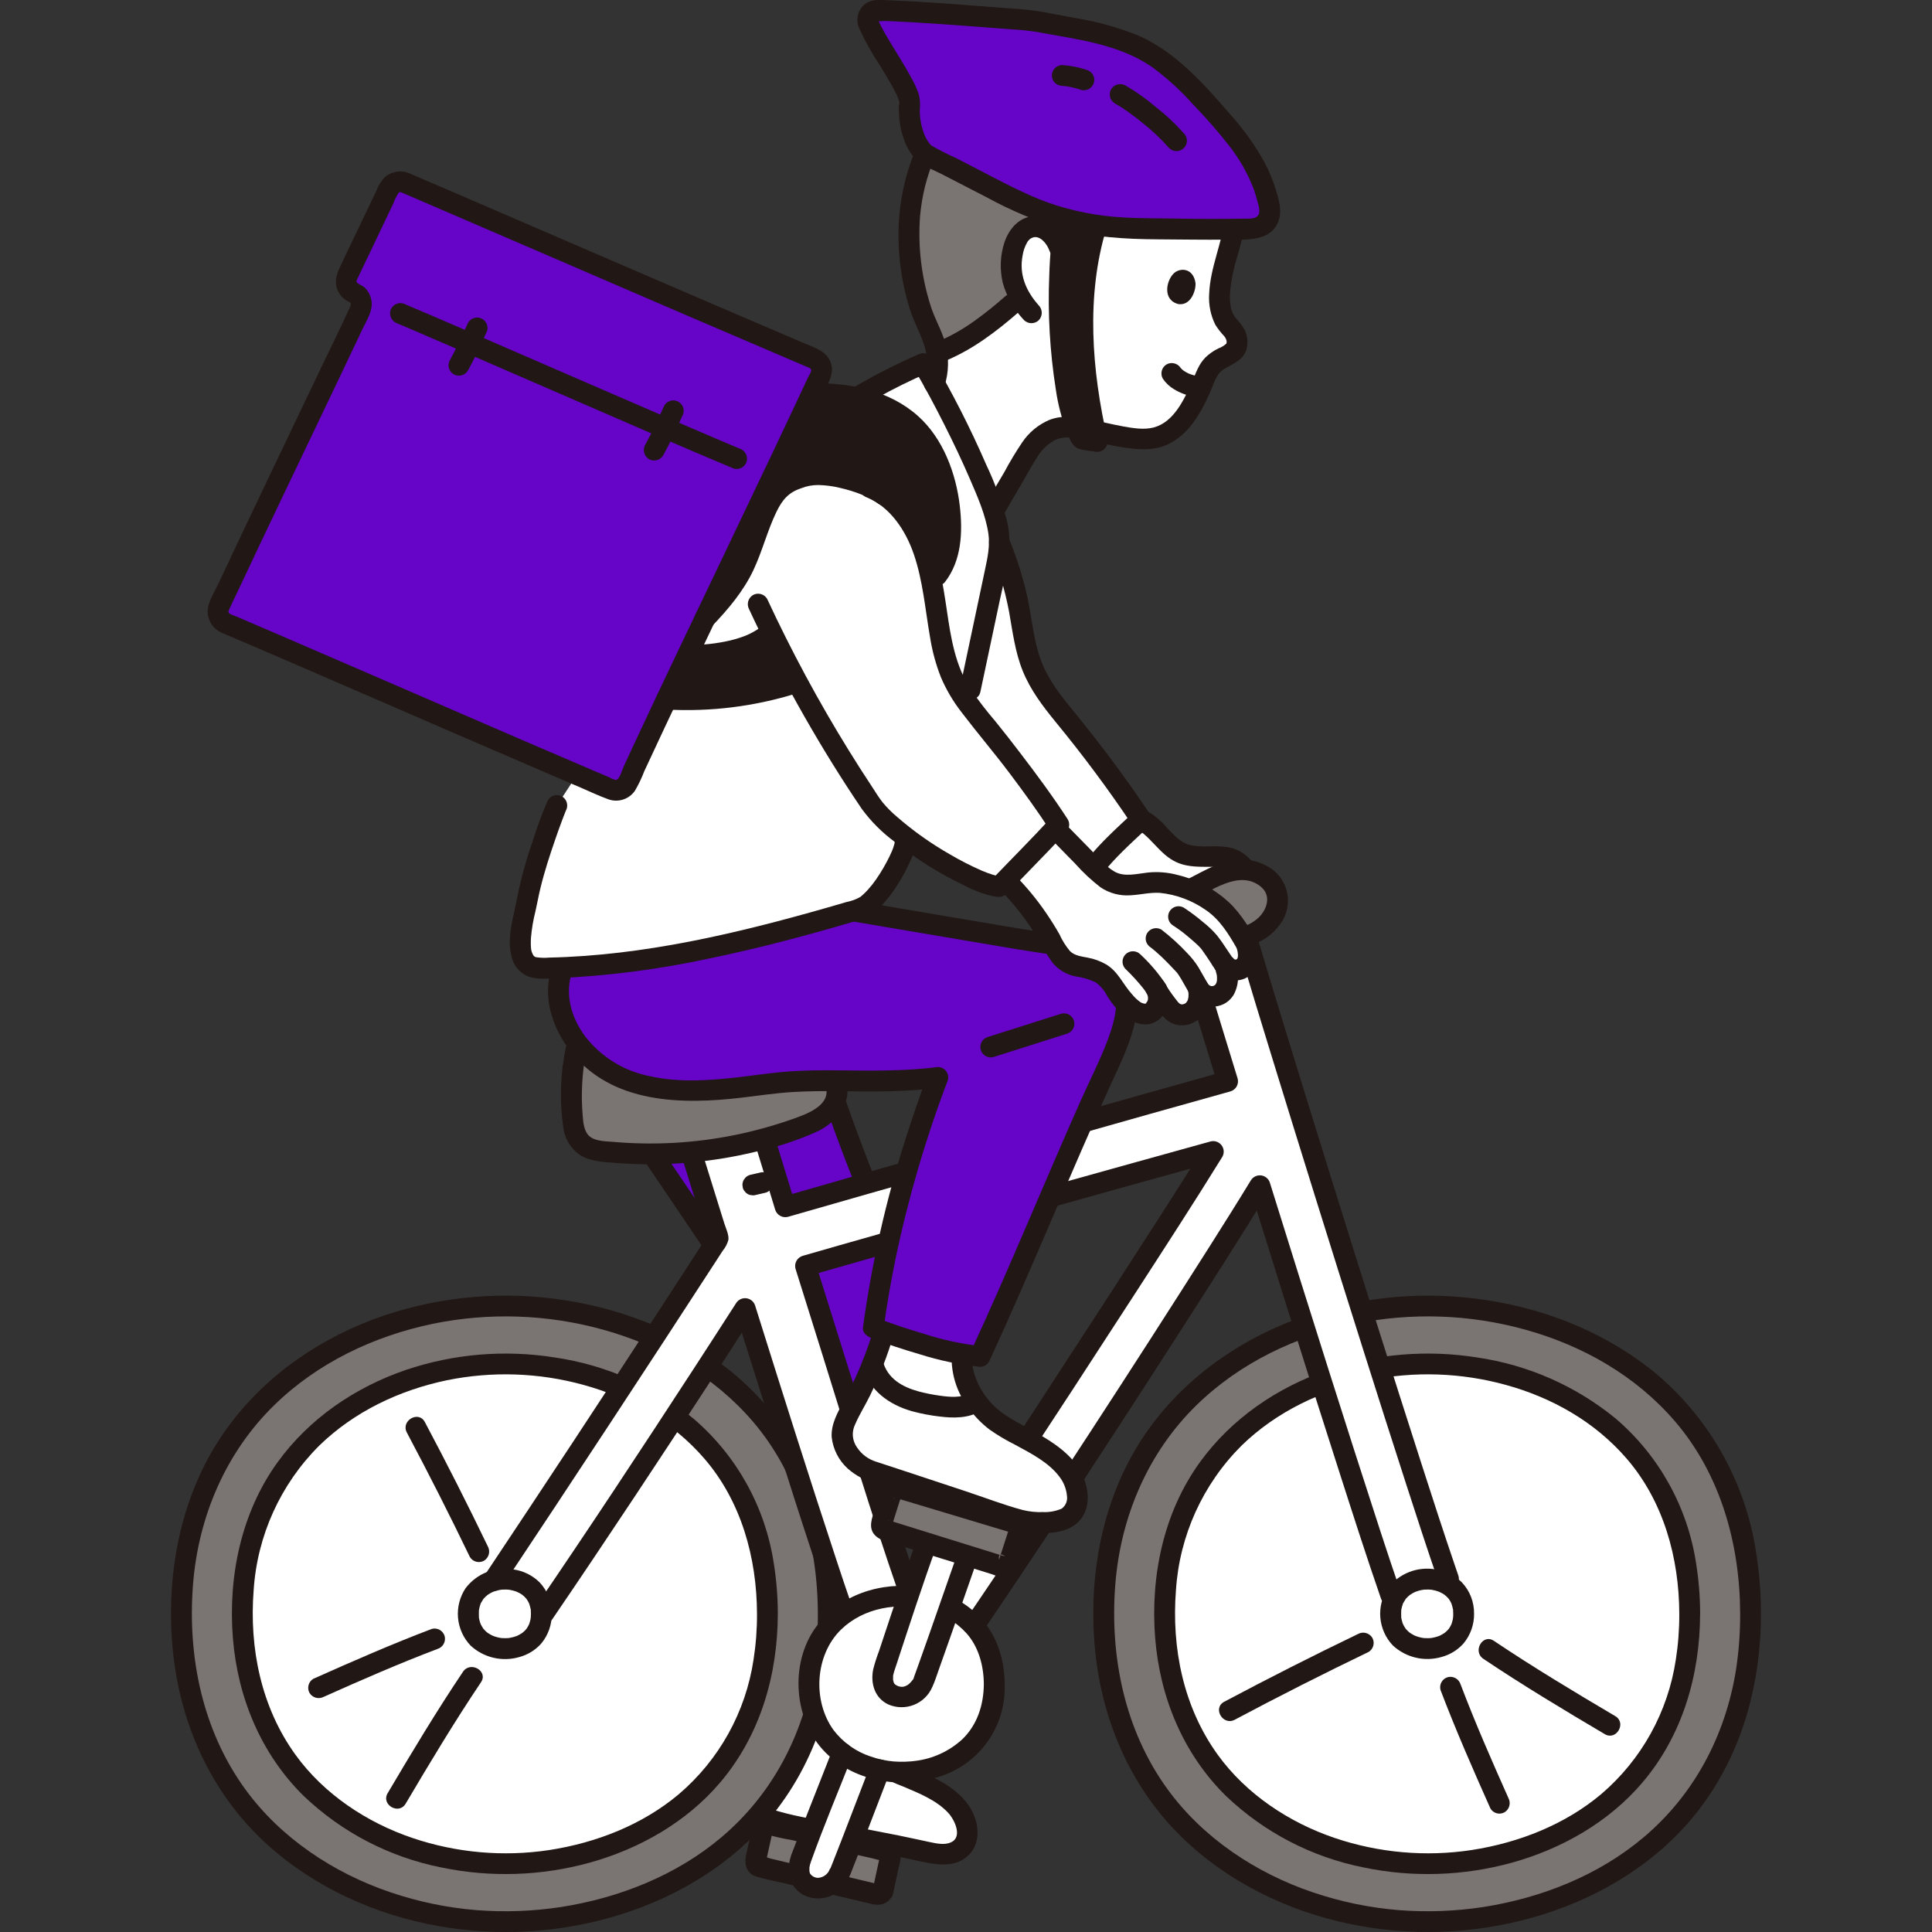 <svg width="100" height="100" viewBox="0 0 100 100" fill="none" xmlns="http://www.w3.org/2000/svg">
<rect x="0" y="0" width="100" height="100" fill="#333333" stroke="none"/>
<g clip-path="url(#clip0_874_2192)">
<path d="M42.798 55.767C43.975 59.302 45.352 62.767 46.924 66.145C47.237 66.742 47.469 67.378 47.614 68.037C47.744 68.808 47.623 69.598 47.501 70.371C46.579 76.256 45.657 82.14 44.735 88.024C43.659 87.74 40.549 86.832 39.423 86.548C39.556 84.019 40.055 78.563 40.488 75.5C40.656 74.312 40.913 72.885 40.687 71.706C40.51 70.615 40.129 69.567 39.564 68.617C36.95 64.124 33.385 59.493 30.771 55.002" fill="#6604C8"/>
<path d="M63.954 11.242C63.875 11.906 63.724 12.559 63.503 13.19C63.193 14.382 62.758 16.037 63.669 16.939C63.856 17.11 63.981 17.34 64.023 17.59C64.11 18.255 63.527 18.371 63.113 18.618C62.851 18.779 62.633 19.001 62.477 19.266C62.257 19.895 61.653 21.279 61.021 21.929C60.616 22.385 60.05 22.666 59.443 22.713C58.451 22.778 57.122 22.392 56.082 22.183C55.483 22.083 54.99 22.039 54.449 22.26C54.309 22.317 54.176 22.39 54.053 22.478C53.512 22.858 53.146 23.481 52.816 24.072C52.383 24.846 51.889 25.637 51.456 26.41L51.417 26.481C51.372 26.344 51.325 26.208 51.278 26.073C50.7 24.402 49.414 21.753 48.365 19.85C48.419 19.688 48.426 19.537 48.476 19.36C48.774 18.304 48.112 17.116 47.703 16.141C47.026 14.183 46.87 12.083 47.252 10.047C48.062 6.015 50.54 4.241 52.317 3.686C54.78 2.89 57.457 3.096 59.77 4.259C61.834 5.265 64.376 7.475 63.954 11.244" fill="white"/>
<path d="M47.779 18.821C48.878 20.668 50.587 24.071 51.278 26.071C51.512 26.655 51.661 27.27 51.722 27.896C51.725 28.465 51.655 29.031 51.513 29.581L50.225 35.661C49.693 37.957 47.297 42.431 46.84 43.607C46.914 44.004 45.706 46.436 44.597 47.019C39.449 48.563 33.417 50.062 28.043 50.11C26.579 50.177 26.845 48.446 27.278 46.682C27.511 45.118 28.649 42.063 28.825 41.691L29.872 40.094C30.92 37.848 31.191 36.944 32.577 33.903C35.373 27.773 40.042 22.215 47.779 18.821Z" fill="white"/>
<path d="M47.178 13.954C46.972 12.657 46.997 11.334 47.252 10.045C48.061 6.014 50.539 4.239 52.316 3.685C54.779 2.889 57.457 3.094 59.77 4.258C61.729 5.212 64.12 7.252 63.996 10.68C62.652 10.555 61.268 10.424 61.268 10.424C59.71 10.331 58.514 10.771 57.418 11.367C56.39 11.926 55.705 13.424 54.965 13.342C54.907 12.82 54.66 12.338 54.27 11.986C54.14 11.88 53.986 11.804 53.822 11.767C53.657 11.729 53.486 11.73 53.322 11.77C52.833 11.91 52.556 12.431 52.442 12.927C52.333 13.339 52.307 13.769 52.366 14.191C52.425 14.613 52.568 15.019 52.786 15.385C51.731 16.325 50.195 17.665 48.496 18.27C48.359 17.533 47.974 16.789 47.703 16.14C47.467 15.428 47.291 14.697 47.178 13.954Z" fill="#7A7473"/>
<path d="M52.774 16.113C51.592 17.145 50.339 18.109 48.873 18.701C48.735 18.738 48.588 18.719 48.464 18.649C48.34 18.578 48.248 18.462 48.21 18.325C48.175 18.187 48.195 18.041 48.265 17.918C48.335 17.794 48.45 17.702 48.586 17.662C49.244 17.377 49.87 17.021 50.45 16.601C50.992 16.212 51.514 15.795 52.012 15.351C52.114 15.253 52.251 15.198 52.393 15.198C52.535 15.198 52.671 15.253 52.774 15.351C52.874 15.453 52.93 15.589 52.93 15.732C52.93 15.875 52.874 16.012 52.774 16.113Z" fill="#211715"/>
<path d="M61.268 10.963C60.004 10.902 58.75 11.211 57.658 11.851C56.77 12.359 56.325 13.562 55.302 13.848C54.633 14.035 54.347 12.994 55.016 12.808C55.155 12.769 54.936 12.86 55.073 12.79C55.122 12.764 55.169 12.735 55.214 12.702C55.214 12.702 55.342 12.59 55.388 12.545C55.581 12.358 55.755 12.154 55.935 11.955C56.327 11.49 56.799 11.101 57.33 10.805C58.535 10.148 59.896 9.831 61.268 9.886C61.958 9.922 61.962 11.001 61.268 10.964V10.963Z" fill="#211715"/>
<path d="M54.31 12.954C54.18 12.609 53.855 12.207 53.498 12.28C53.425 12.301 53.356 12.336 53.297 12.385C53.238 12.434 53.191 12.494 53.157 12.563C53.043 12.764 52.967 12.984 52.932 13.212C52.739 14.199 53.092 15.05 53.768 15.81C53.866 15.913 53.921 16.049 53.921 16.191C53.921 16.333 53.866 16.47 53.768 16.573C53.667 16.672 53.53 16.728 53.387 16.728C53.245 16.728 53.108 16.672 53.006 16.573C52.489 16.032 52.112 15.374 51.907 14.654C51.739 13.956 51.767 13.225 51.99 12.543C52.23 11.835 52.778 11.184 53.586 11.195C54.471 11.207 55.06 11.899 55.35 12.666C55.387 12.804 55.368 12.951 55.298 13.075C55.227 13.199 55.111 13.291 54.974 13.33C54.836 13.365 54.69 13.345 54.567 13.275C54.443 13.205 54.351 13.09 54.31 12.954Z" fill="#211715"/>
<path d="M64.493 11.242C64.387 11.974 64.224 12.697 64.005 13.403C63.85 13.916 63.741 14.441 63.681 14.973C63.638 15.459 63.631 16.033 63.944 16.441C64.127 16.634 64.288 16.847 64.422 17.076C64.575 17.389 64.609 17.747 64.518 18.083C64.351 18.642 63.835 18.816 63.385 19.083C62.941 19.346 62.858 19.794 62.66 20.246C62.168 21.364 61.513 22.564 60.326 23.052C59.661 23.325 58.946 23.274 58.249 23.174C57.471 23.062 56.709 22.86 55.939 22.702C55.871 22.683 55.807 22.651 55.751 22.607C55.695 22.564 55.648 22.51 55.613 22.448C55.578 22.387 55.556 22.319 55.547 22.248C55.538 22.178 55.544 22.107 55.562 22.039C55.581 21.97 55.613 21.907 55.657 21.851C55.7 21.795 55.754 21.748 55.816 21.713C55.877 21.678 55.945 21.656 56.016 21.647C56.086 21.638 56.157 21.643 56.225 21.662C56.856 21.791 57.48 21.951 58.114 22.067C58.62 22.158 59.194 22.258 59.702 22.129C60.754 21.859 61.295 20.675 61.698 19.772C61.903 19.312 62.031 18.862 62.401 18.495C62.594 18.308 62.816 18.154 63.058 18.036C63.224 17.977 63.375 17.883 63.502 17.761C63.457 17.82 63.498 17.721 63.492 17.671C63.475 17.573 63.433 17.48 63.368 17.404C63.193 17.219 63.036 17.017 62.901 16.801C62.659 16.309 62.55 15.762 62.586 15.214C62.641 13.841 63.254 12.594 63.414 11.244C63.418 11.102 63.476 10.967 63.577 10.867C63.677 10.767 63.811 10.709 63.953 10.705C64.096 10.706 64.232 10.763 64.333 10.864C64.434 10.964 64.491 11.101 64.492 11.244L64.493 11.242Z" fill="#211715"/>
<path d="M63.415 11.243C63.553 10.174 63.403 9.087 62.981 8.095C62.597 7.269 62.042 6.535 61.352 5.94C60.25 5.008 58.946 4.347 57.544 4.007C56.141 3.668 54.679 3.66 53.273 3.984C52.971 4.054 52.669 4.134 52.374 4.231C52.302 4.255 52.23 4.281 52.159 4.307C52.13 4.318 52.1 4.33 52.071 4.341C52.042 4.352 52.012 4.365 51.983 4.377C52.03 4.357 52.036 4.354 52 4.37C51.332 4.659 50.719 5.061 50.186 5.557C48.64 6.997 47.805 9.114 47.622 11.193C47.507 12.744 47.688 14.302 48.156 15.785C48.361 16.475 48.751 17.099 48.942 17.799C49.13 18.52 49.111 19.28 48.885 19.991C48.695 20.657 47.655 20.373 47.846 19.705C48.042 19.09 48.033 18.427 47.82 17.818C47.609 17.186 47.276 16.604 47.083 15.967C46.639 14.534 46.449 13.035 46.521 11.537C46.656 9.164 47.51 6.731 49.199 5.016C52.419 1.748 58.12 2.088 61.601 4.758C62.526 5.445 63.285 6.332 63.818 7.354C64.412 8.559 64.647 9.909 64.494 11.243C64.49 11.385 64.432 11.52 64.332 11.62C64.232 11.72 64.097 11.778 63.955 11.783C63.812 11.782 63.676 11.725 63.575 11.624C63.474 11.523 63.417 11.386 63.416 11.243L63.415 11.243Z" fill="#211715"/>
<path d="M43.821 88.068C43.678 89.513 44.874 91.014 46.024 91.567C47.174 92.121 48.46 92.484 49.378 93.371C50.004 93.975 50.371 95.083 49.726 95.668C49.25 96.1 48.51 95.986 47.882 95.846C45.291 95.266 42.97 94.913 40.379 94.334C39.75 94.193 38.765 93.758 38.507 93.167C38.264 92.486 38.288 91.737 38.574 91.072C38.982 90.203 39.193 88.659 39.444 87.332" fill="white"/>
<path d="M44.36 88.068C44.286 88.974 44.743 89.811 45.37 90.436C46.034 91.096 46.929 91.376 47.768 91.746C48.666 92.143 49.602 92.643 50.16 93.481C50.65 94.216 50.831 95.309 50.16 95.997C49.368 96.81 48.158 96.453 47.195 96.246C46.061 96.002 44.92 95.786 43.781 95.569C42.616 95.348 41.45 95.126 40.293 94.865C39.494 94.685 38.545 94.283 38.102 93.551C37.856 93.08 37.755 92.546 37.81 92.017C37.825 91.739 37.873 91.463 37.953 91.195C38.025 90.966 38.138 90.754 38.216 90.527C38.586 89.454 38.717 88.3 38.925 87.188C38.965 87.051 39.056 86.935 39.18 86.865C39.304 86.794 39.451 86.775 39.589 86.812C39.725 86.852 39.84 86.944 39.91 87.068C39.981 87.191 40 87.337 39.965 87.475C39.788 88.42 39.653 89.377 39.407 90.308C39.204 91.076 38.772 91.759 38.902 92.584C38.913 92.725 38.957 92.861 39.028 92.982C39.099 93.104 39.197 93.208 39.314 93.287C39.623 93.505 39.968 93.666 40.333 93.764C41.329 94.048 42.377 94.206 43.392 94.401C44.436 94.601 45.48 94.794 46.521 95.005C47.051 95.113 47.579 95.23 48.108 95.342C48.453 95.416 48.885 95.512 49.221 95.361C49.839 95.083 49.41 94.187 49.077 93.83C48.463 93.173 47.572 92.82 46.76 92.475C46.298 92.302 45.85 92.092 45.421 91.846C45.018 91.591 44.656 91.276 44.347 90.912C43.68 90.126 43.197 89.12 43.283 88.067C43.286 87.925 43.344 87.79 43.444 87.689C43.545 87.589 43.68 87.531 43.822 87.528C43.964 87.529 44.101 87.586 44.202 87.687C44.303 87.788 44.36 87.924 44.361 88.067L44.36 88.068Z" fill="#211715"/>
<path d="M43.318 55.624C43.998 57.662 44.743 59.677 45.554 61.669C45.955 62.654 46.374 63.632 46.809 64.603C47.234 65.551 47.771 66.495 48.046 67.5C48.338 68.573 48.156 69.659 47.987 70.735L47.468 74.044L46.431 80.664L45.255 88.166C45.216 88.303 45.125 88.42 45.001 88.49C44.877 88.56 44.73 88.579 44.592 88.543C42.816 88.071 41.061 87.519 39.28 87.067C39.167 87.034 39.067 86.966 38.995 86.873C38.924 86.779 38.885 86.665 38.884 86.547C39.082 82.822 39.444 79.081 39.964 75.387C40.124 74.251 40.38 73.041 40.176 71.894C39.997 70.836 39.632 69.819 39.098 68.888C37.826 66.686 36.392 64.578 34.967 62.472C33.365 60.105 31.746 57.744 30.305 55.273C29.955 54.672 30.886 54.129 31.236 54.728C33.826 59.169 36.977 63.251 39.622 67.656C40.247 68.623 40.724 69.677 41.037 70.784C41.194 71.363 41.286 71.956 41.313 72.555C41.318 73.188 41.273 73.821 41.178 74.448C40.919 76.399 40.665 78.353 40.468 80.337C40.264 82.404 40.073 84.474 39.963 86.547L39.567 86.029C41.348 86.481 43.102 87.035 44.879 87.505L44.216 87.882L46.264 74.808L46.774 71.553C46.938 70.51 47.21 69.416 47.114 68.355C47.026 67.378 46.474 66.464 46.077 65.588C45.636 64.616 45.211 63.638 44.801 62.652C43.878 60.437 43.037 58.19 42.278 55.911C42.058 55.252 43.099 54.968 43.318 55.625V55.624Z" fill="#211715"/>
<path d="M51.706 28.456C51.718 28.33 51.725 28.203 51.725 28.076C52.234 29.299 52.598 30.578 52.809 31.886C52.969 32.949 53.161 34.026 53.637 34.99C54.052 35.829 54.664 36.55 55.255 37.275C56.604 38.928 57.873 40.643 59.062 42.419C58.09 43.332 57.431 43.863 56.614 44.916C56.589 44.89 56.564 44.865 56.539 44.84L55.133 43.405C54.302 41.37 52.525 39.417 50.995 37.543C50.682 37.161 50.364 36.779 50.074 36.379L51.514 29.581C51.6 29.21 51.664 28.835 51.706 28.456Z" fill="white"/>
<path d="M59.659 42.857C59.483 42.684 59.284 42.534 59.069 42.413C57.991 43.426 57.297 43.968 56.348 45.269C56.565 45.469 56.821 45.623 57.099 45.721C57.764 45.937 58.482 45.687 59.181 45.673C59.934 45.678 60.668 45.905 61.293 46.324C61.984 45.965 62.782 45.544 63.396 45.493C63.802 45.462 64.209 45.539 64.575 45.718C64.645 44.648 63.731 44.347 62.947 44.329C62.379 44.315 61.789 44.398 61.257 44.2C60.601 43.955 60.171 43.341 59.659 42.857Z" fill="white"/>
<path d="M52.246 27.934C52.641 28.905 52.954 29.908 53.182 30.932C53.396 31.943 53.482 32.973 53.802 33.962C54.118 34.939 54.708 35.756 55.352 36.545C56.038 37.386 56.714 38.235 57.367 39.103C58.116 40.097 58.837 41.112 59.529 42.147C59.589 42.25 59.613 42.369 59.597 42.487C59.582 42.605 59.529 42.715 59.445 42.8C58.59 43.601 57.721 44.37 56.996 45.297C56.895 45.397 56.758 45.453 56.615 45.453C56.473 45.453 56.336 45.397 56.234 45.297C56.136 45.194 56.082 45.057 56.082 44.916C56.082 44.774 56.136 44.637 56.234 44.534C56.959 43.608 57.828 42.839 58.682 42.038L58.598 42.691C57.369 40.858 56.054 39.089 54.653 37.385C53.976 36.556 53.337 35.72 52.934 34.721C52.539 33.74 52.414 32.703 52.231 31.671C52.006 30.49 51.663 29.334 51.207 28.221C51.17 28.083 51.189 27.936 51.259 27.812C51.33 27.688 51.446 27.597 51.583 27.558C51.721 27.523 51.867 27.543 51.99 27.613C52.114 27.683 52.206 27.798 52.246 27.934L52.246 27.934Z" fill="#211715"/>
<path d="M59.19 41.873C59.655 42.118 60.069 42.45 60.409 42.85C60.734 43.193 61.071 43.591 61.543 43.725C62.153 43.896 62.819 43.742 63.444 43.837C63.737 43.869 64.019 43.966 64.27 44.119C64.521 44.272 64.736 44.479 64.898 44.725C65.264 45.316 64.332 45.858 63.967 45.269C63.742 44.908 63.231 44.869 62.847 44.866C62.173 44.86 61.512 44.911 60.882 44.622C59.981 44.209 59.538 43.212 58.646 42.804C58.523 42.731 58.434 42.613 58.398 42.475C58.362 42.337 58.381 42.191 58.453 42.067C58.527 41.946 58.645 41.858 58.783 41.822C58.92 41.786 59.066 41.805 59.19 41.873V41.873Z" fill="#211715"/>
<path d="M42.871 83.531C42.871 72.133 33.756 67.595 26.132 67.595C18.508 67.595 9.393 72.39 9.393 83.531C9.393 94.671 18.508 99.466 26.132 99.466C33.756 99.466 42.871 94.929 42.871 83.531Z" fill="#7A7473"/>
<path d="M39.721 83.531C39.721 74.278 32.321 70.595 26.131 70.595C19.942 70.595 12.542 74.487 12.542 83.531C12.542 92.575 19.944 96.467 26.132 96.467C32.321 96.467 39.722 92.784 39.722 83.531" fill="white"/>
<path d="M39.182 83.531C39.174 80.628 38.365 77.709 36.458 75.498C34.816 73.594 32.599 72.341 30.203 71.682C27.897 71.046 25.474 70.964 23.13 71.442C20.666 71.957 18.332 73.065 16.525 74.824C14.52 76.822 13.313 79.483 13.129 82.307C12.896 85.308 13.514 88.368 15.298 90.832C16.775 92.872 18.993 94.336 21.347 95.133C23.625 95.903 26.054 96.118 28.432 95.758C30.879 95.38 33.257 94.446 35.136 92.867C37.223 91.089 38.596 88.616 39.003 85.905C39.126 85.12 39.186 84.326 39.182 83.531C39.184 82.837 40.262 82.836 40.26 83.531C40.252 86.698 39.352 89.812 37.284 92.252C35.541 94.309 33.1 95.697 30.519 96.411C28.017 97.103 25.385 97.188 22.843 96.659C20.164 96.127 17.691 94.842 15.716 92.955C13.507 90.781 12.302 87.862 12.055 84.795C11.799 81.618 12.478 78.296 14.368 75.685C16.008 73.419 18.37 71.813 21.002 70.909C23.484 70.071 26.133 69.85 28.72 70.263C31.357 70.647 33.84 71.742 35.9 73.432C38.144 75.356 39.619 78.024 40.056 80.947C40.191 81.802 40.259 82.665 40.26 83.53C40.262 84.224 39.184 84.225 39.182 83.53L39.182 83.531Z" fill="#211715"/>
<path d="M24.319 80.586C23.275 78.419 22.188 76.274 21.059 74.149C20.733 73.537 21.664 72.991 21.99 73.605C23.119 75.729 24.206 77.875 25.25 80.042C25.319 80.167 25.337 80.312 25.301 80.45C25.265 80.587 25.177 80.705 25.057 80.78C24.933 80.851 24.787 80.87 24.648 80.834C24.511 80.798 24.392 80.709 24.319 80.586Z" fill="#211715"/>
<path d="M24.896 87.073C23.524 89.115 22.249 91.24 20.997 93.358C20.644 93.955 19.712 93.413 20.066 92.814C21.318 90.696 22.593 88.571 23.965 86.529C24.351 85.956 25.285 86.495 24.896 87.073Z" fill="#211715"/>
<path d="M22.639 85.351C20.655 86.103 18.699 86.96 16.762 87.825C16.637 87.893 16.491 87.911 16.354 87.875C16.217 87.839 16.099 87.752 16.024 87.632C15.953 87.508 15.933 87.361 15.97 87.223C16.006 87.085 16.095 86.967 16.218 86.894C18.239 85.992 20.281 85.097 22.352 84.311C22.49 84.274 22.637 84.293 22.761 84.363C22.885 84.434 22.977 84.55 23.016 84.687C23.051 84.825 23.031 84.971 22.961 85.095C22.891 85.219 22.775 85.311 22.639 85.351Z" fill="#211715"/>
<path d="M42.332 83.531C42.325 79.935 41.323 76.323 38.964 73.574C36.933 71.206 34.172 69.639 31.196 68.818C28.328 68.025 25.313 67.922 22.398 68.52C19.339 69.159 16.435 70.543 14.193 72.732C11.678 75.187 10.265 78.511 9.991 82.009C9.699 85.732 10.469 89.539 12.684 92.596C14.526 95.138 17.28 96.955 20.219 97.948C21.656 98.435 23.148 98.745 24.661 98.868C26.119 98.982 27.586 98.928 29.032 98.708C32.056 98.235 34.995 97.071 37.324 95.11C39.95 92.899 41.567 89.837 42.114 86.448C42.263 85.483 42.336 84.507 42.332 83.531C42.333 82.837 43.412 82.836 43.41 83.531C43.402 87.401 42.302 91.22 39.769 94.2C37.637 96.708 34.662 98.4 31.512 99.274C28.448 100.123 25.225 100.229 22.111 99.581C18.868 98.903 15.755 97.38 13.383 95.046C10.691 92.394 9.218 88.834 8.915 85.093C8.601 81.192 9.432 77.123 11.753 73.921C13.759 71.154 16.655 69.192 19.872 68.093C22.892 67.078 26.112 66.807 29.258 67.304C32.472 67.797 35.589 69.087 38.086 71.19C40.834 73.55 42.637 76.822 43.166 80.406C43.328 81.44 43.409 82.485 43.41 83.532C43.412 84.225 42.333 84.226 42.332 83.532L42.332 83.531Z" fill="#211715"/>
<path d="M90.609 83.531C90.609 72.133 81.493 67.595 73.869 67.595C66.245 67.595 57.13 72.39 57.13 83.531C57.13 94.671 66.245 99.466 73.869 99.466C81.494 99.466 90.609 94.928 90.609 83.531Z" fill="#7A7473"/>
<path d="M87.458 83.531C87.458 74.278 80.059 70.595 73.869 70.595C67.679 70.595 60.279 74.487 60.279 83.531C60.279 92.575 67.679 96.467 73.869 96.467C80.058 96.467 87.458 92.784 87.458 83.531Z" fill="white"/>
<path d="M86.919 83.531C86.912 80.628 86.103 77.709 84.196 75.498C82.554 73.594 80.336 72.341 77.94 71.682C75.634 71.046 73.211 70.964 70.867 71.442C68.404 71.957 66.069 73.065 64.262 74.824C62.258 76.822 61.05 79.483 60.867 82.307C60.633 85.308 61.252 88.368 63.035 90.832C64.512 92.872 66.73 94.336 69.084 95.133C71.362 95.903 73.791 96.118 76.169 95.758C78.616 95.379 80.994 94.446 82.874 92.867C84.96 91.089 86.333 88.616 86.74 85.905C86.863 85.12 86.923 84.326 86.919 83.531C86.921 82.837 87.999 82.836 87.997 83.531C87.989 86.698 87.09 89.812 85.021 92.252C83.278 94.309 80.837 95.697 78.257 96.411C75.754 97.103 73.123 97.188 70.581 96.659C67.901 96.127 65.429 94.842 63.453 92.955C61.244 90.781 60.039 87.862 59.792 84.795C59.536 81.618 60.215 78.296 62.106 75.685C63.745 73.419 66.108 71.813 68.739 70.909C71.221 70.071 73.87 69.85 76.458 70.263C79.095 70.647 81.577 71.742 83.637 73.432C85.881 75.356 87.357 78.024 87.794 80.947C87.929 81.802 87.997 82.665 87.999 83.53C88 84.224 86.922 84.225 86.921 83.53L86.919 83.531Z" fill="#211715"/>
<path d="M70.836 85.505C68.504 86.629 66.194 87.798 63.908 89.014C63.295 89.34 62.75 88.409 63.364 88.083C65.65 86.868 67.959 85.698 70.291 84.575C70.416 84.506 70.562 84.488 70.699 84.524C70.836 84.56 70.954 84.647 71.029 84.768C71.1 84.892 71.12 85.038 71.083 85.176C71.047 85.314 70.958 85.433 70.836 85.505Z" fill="#211715"/>
<path d="M77.323 84.929C79.365 86.301 81.49 87.576 83.608 88.828C84.204 89.181 83.663 90.113 83.063 89.759C80.946 88.507 78.821 87.232 76.778 85.86C76.205 85.475 76.744 84.54 77.323 84.929Z" fill="#211715"/>
<path d="M75.601 87.185C76.353 89.17 77.21 91.125 78.074 93.063C78.142 93.187 78.16 93.333 78.124 93.47C78.088 93.607 78.001 93.725 77.881 93.8C77.757 93.872 77.611 93.891 77.472 93.855C77.335 93.819 77.216 93.73 77.144 93.607C76.241 91.585 75.347 89.543 74.56 87.472C74.524 87.334 74.542 87.187 74.613 87.063C74.683 86.939 74.8 86.848 74.937 86.809C75.075 86.774 75.221 86.794 75.344 86.864C75.468 86.934 75.559 87.049 75.6 87.185H75.601Z" fill="#211715"/>
<path d="M90.07 83.531C90.062 79.935 89.059 76.323 86.702 73.574C84.67 71.206 81.909 69.639 78.933 68.818C76.066 68.025 73.05 67.922 70.136 68.519C67.076 69.159 64.172 70.543 61.93 72.732C59.415 75.187 58.003 78.511 57.728 82.009C57.436 85.732 58.206 89.539 60.422 92.596C62.264 95.138 65.017 96.955 67.956 97.948C69.394 98.435 70.885 98.744 72.398 98.868C73.857 98.982 75.323 98.928 76.77 98.708C79.793 98.234 82.733 97.07 85.061 95.11C87.689 92.898 89.304 89.837 89.852 86.448C90.001 85.483 90.074 84.507 90.07 83.531C90.071 82.837 91.149 82.836 91.148 83.531C91.14 87.401 90.04 91.219 87.506 94.2C85.375 96.708 82.4 98.4 79.25 99.274C76.185 100.123 72.962 100.228 69.849 99.581C66.606 98.903 63.492 97.38 61.121 95.045C58.428 92.394 56.955 88.833 56.653 85.093C56.338 81.192 57.169 77.123 59.491 73.921C61.496 71.154 64.393 69.192 67.609 68.093C70.629 67.078 73.85 66.807 76.997 67.304C80.21 67.797 83.327 69.087 85.824 71.19C88.572 73.55 90.375 76.822 90.904 80.405C91.065 81.439 91.147 82.484 91.148 83.531C91.149 84.224 90.071 84.225 90.07 83.531Z" fill="#211715"/>
<path d="M37.172 64.109C36.702 62.609 36.243 61.133 35.807 59.726L39.618 59.119C39.868 59.918 40.392 61.665 40.642 62.464C45.468 61.069 59.083 57.215 63.541 55.972C62.71 53.272 62.028 51.023 61.618 49.634L64.583 48.727C66.33 54.654 72.967 75.936 74.96 81.68L71.995 82.587C70.751 79.002 67.739 69.491 65.212 61.366C63.059 64.908 55.205 77.145 50.409 84.162L43.562 83.232C42.606 80.476 40.589 74.166 38.566 67.723C35.391 72.672 31.03 79.283 28.129 83.528L25.534 81.831C28.502 77.381 33.67 69.534 37.172 64.109ZM47.031 82.313L48.749 81.232C52.922 74.976 60.55 63.256 62.805 59.601C58.548 60.775 45.799 64.333 41.694 65.522C43.679 71.861 46.099 79.625 47.031 82.313Z" fill="white"/>
<path d="M27.481 83.531C27.481 83.474 27.477 83.417 27.475 83.36C27.471 83.195 27.5 83.446 27.468 83.291C27.447 83.192 27.42 83.098 27.39 83.002C27.384 82.98 27.347 82.91 27.39 83.001C27.37 82.959 27.35 82.918 27.327 82.879C27.305 82.839 27.279 82.803 27.256 82.766C27.22 82.717 27.222 82.719 27.261 82.771C27.243 82.748 27.224 82.727 27.204 82.706C27.156 82.653 27.103 82.606 27.05 82.559C27.145 82.644 27.045 82.556 27.024 82.541C26.989 82.518 26.954 82.497 26.917 82.474C26.857 82.439 26.795 82.408 26.731 82.379C26.855 82.436 26.728 82.381 26.705 82.373C26.653 82.355 26.6 82.339 26.547 82.325C26.479 82.308 26.414 82.296 26.346 82.283C26.212 82.257 26.465 82.288 26.329 82.283C26.29 82.281 26.25 82.277 26.21 82.275C26.144 82.273 26.078 82.274 26.011 82.277C25.971 82.28 25.93 82.284 25.89 82.288C26.042 82.273 25.86 82.295 25.829 82.302C25.762 82.316 25.694 82.334 25.627 82.356C25.587 82.368 25.548 82.384 25.508 82.397C25.633 82.353 25.503 82.4 25.481 82.411C25.404 82.449 25.33 82.491 25.259 82.539C25.235 82.555 25.211 82.571 25.188 82.588C25.295 82.51 25.151 82.626 25.132 82.644C25.101 82.674 25.073 82.707 25.043 82.738C24.944 82.835 25.094 82.65 25.017 82.768C24.975 82.831 24.939 82.897 24.899 82.962C24.825 83.085 24.925 82.867 24.877 83.007C24.861 83.054 24.845 83.099 24.832 83.147C24.821 83.188 24.811 83.229 24.803 83.27C24.797 83.296 24.793 83.321 24.789 83.347C24.796 83.291 24.796 83.297 24.789 83.364C24.785 83.478 24.785 83.588 24.789 83.703C24.795 83.872 24.776 83.651 24.793 83.746C24.801 83.788 24.809 83.83 24.819 83.871C24.831 83.919 24.845 83.967 24.861 84.014C24.867 84.031 24.932 84.169 24.878 84.062C24.919 84.143 24.966 84.222 25.016 84.298C25.093 84.415 24.943 84.231 25.042 84.328C25.073 84.359 25.101 84.392 25.131 84.422C25.162 84.453 25.196 84.48 25.229 84.509C25.148 84.439 25.201 84.489 25.222 84.503C25.294 84.55 25.365 84.596 25.442 84.636C25.48 84.655 25.518 84.673 25.557 84.69C25.434 84.636 25.58 84.695 25.606 84.704C25.679 84.728 25.754 84.748 25.829 84.764C25.87 84.773 25.91 84.779 25.951 84.787C25.808 84.761 25.942 84.784 25.971 84.787C26.038 84.792 26.104 84.793 26.17 84.792C26.21 84.792 26.249 84.79 26.289 84.787C26.316 84.785 26.342 84.783 26.369 84.78C26.292 84.791 26.285 84.792 26.346 84.783C26.427 84.767 26.507 84.752 26.587 84.73C26.627 84.718 26.666 84.706 26.705 84.692C26.731 84.683 26.757 84.674 26.783 84.664C26.719 84.692 26.714 84.694 26.769 84.669C26.844 84.63 26.918 84.593 26.989 84.548C27.024 84.525 27.059 84.501 27.093 84.475C26.984 84.557 27.126 84.44 27.145 84.422C27.163 84.404 27.185 84.381 27.204 84.36C27.224 84.339 27.243 84.317 27.261 84.295C27.222 84.347 27.22 84.349 27.256 84.3C27.278 84.262 27.305 84.225 27.327 84.187C27.335 84.173 27.406 84.03 27.381 84.087C27.35 84.16 27.406 84.015 27.405 84.018C27.426 83.955 27.443 83.891 27.457 83.826C27.459 83.817 27.48 83.651 27.47 83.76C27.477 83.685 27.48 83.61 27.481 83.536C27.481 83.393 27.538 83.256 27.639 83.154C27.74 83.053 27.877 82.997 28.02 82.997C28.163 82.997 28.3 83.053 28.401 83.154C28.502 83.256 28.559 83.393 28.559 83.536C28.565 84.091 28.375 84.63 28.023 85.059C27.719 85.405 27.319 85.653 26.873 85.771C26.437 85.897 25.976 85.908 25.535 85.803C25.093 85.698 24.686 85.481 24.354 85.172C23.982 84.779 23.753 84.272 23.707 83.733C23.661 83.193 23.799 82.654 24.099 82.204C24.384 81.827 24.769 81.537 25.21 81.366C25.65 81.195 26.13 81.15 26.594 81.236C27.096 81.311 27.561 81.542 27.924 81.896C28.342 82.336 28.571 82.924 28.561 83.531C28.561 83.674 28.504 83.811 28.403 83.912C28.302 84.013 28.164 84.07 28.021 84.07C27.878 84.07 27.741 84.013 27.64 83.912C27.539 83.811 27.482 83.674 27.482 83.531H27.481Z" fill="#211715"/>
<path d="M25.069 81.559C28.144 76.949 31.193 72.321 34.215 67.675C35.048 66.397 35.879 65.118 36.706 63.837L36.652 64.253C36.195 62.792 35.74 61.331 35.288 59.869C35.082 59.205 36.122 58.921 36.327 59.583C36.637 60.583 36.948 61.582 37.259 62.581C37.336 62.829 37.414 63.077 37.491 63.325C37.571 63.58 37.738 63.913 37.701 64.181C37.643 64.386 37.543 64.577 37.406 64.74L37.083 65.24C36.181 66.632 35.275 68.023 34.367 69.413C32.483 72.297 30.592 75.175 28.692 78.047C27.797 79.401 26.899 80.752 25.999 82.103C25.616 82.677 24.682 82.138 25.069 81.559Z" fill="#211715"/>
<path d="M75.219 83.531C75.219 83.474 75.214 83.417 75.212 83.36C75.208 83.195 75.237 83.446 75.205 83.291C75.184 83.192 75.158 83.098 75.127 83.002C75.121 82.98 75.085 82.91 75.127 83.001C75.108 82.959 75.088 82.918 75.065 82.879C75.042 82.839 75.017 82.803 74.993 82.766C74.958 82.717 74.96 82.719 74.999 82.771C74.98 82.748 74.961 82.727 74.942 82.706C74.894 82.653 74.841 82.606 74.787 82.559C74.882 82.644 74.783 82.556 74.762 82.541C74.727 82.518 74.691 82.497 74.655 82.474C74.594 82.439 74.532 82.408 74.469 82.379C74.593 82.436 74.466 82.381 74.443 82.373C74.391 82.355 74.338 82.339 74.285 82.325C74.218 82.308 74.152 82.296 74.085 82.283C73.95 82.257 74.204 82.288 74.068 82.283C74.028 82.281 73.989 82.277 73.949 82.275C73.882 82.273 73.816 82.274 73.75 82.277C73.709 82.28 73.669 82.284 73.628 82.288C73.78 82.273 73.599 82.295 73.568 82.302C73.501 82.316 73.432 82.334 73.366 82.356C73.326 82.368 73.286 82.384 73.246 82.397C73.371 82.353 73.242 82.4 73.219 82.411C73.142 82.449 73.068 82.491 72.997 82.539C72.973 82.555 72.95 82.571 72.927 82.588C73.034 82.51 72.889 82.626 72.871 82.644C72.84 82.674 72.811 82.707 72.781 82.738C72.683 82.835 72.832 82.65 72.755 82.768C72.714 82.831 72.677 82.897 72.638 82.962C72.564 83.085 72.664 82.867 72.616 83.007C72.6 83.054 72.584 83.099 72.571 83.147C72.559 83.188 72.55 83.229 72.541 83.27C72.536 83.296 72.531 83.321 72.527 83.347C72.535 83.291 72.535 83.297 72.527 83.364C72.523 83.478 72.523 83.588 72.527 83.703C72.533 83.872 72.514 83.651 72.531 83.746C72.539 83.788 72.547 83.83 72.558 83.871C72.57 83.919 72.583 83.967 72.599 84.014C72.605 84.031 72.67 84.169 72.616 84.062C72.658 84.143 72.704 84.222 72.754 84.298C72.831 84.415 72.681 84.231 72.78 84.328C72.811 84.359 72.839 84.392 72.87 84.422C72.9 84.453 72.934 84.48 72.967 84.509C72.886 84.439 72.939 84.489 72.961 84.503C73.031 84.551 73.105 84.595 73.18 84.636C73.218 84.655 73.257 84.673 73.296 84.69C73.172 84.636 73.318 84.695 73.345 84.704C73.418 84.728 73.492 84.748 73.567 84.764C73.608 84.773 73.649 84.779 73.69 84.787C73.547 84.761 73.68 84.784 73.709 84.787C73.776 84.792 73.842 84.793 73.909 84.792C73.948 84.792 73.988 84.79 74.027 84.787C74.054 84.785 74.081 84.783 74.107 84.78C74.031 84.791 74.023 84.792 74.085 84.783C74.166 84.767 74.246 84.752 74.325 84.73C74.365 84.718 74.405 84.707 74.444 84.692C74.47 84.683 74.496 84.674 74.522 84.664C74.457 84.692 74.453 84.694 74.508 84.669C74.583 84.63 74.657 84.593 74.728 84.548C74.763 84.525 74.798 84.501 74.831 84.475C74.723 84.557 74.865 84.44 74.883 84.422C74.902 84.404 74.924 84.381 74.943 84.36C74.962 84.339 74.981 84.317 75 84.295C74.961 84.347 74.959 84.349 74.995 84.3C75.018 84.262 75.044 84.225 75.066 84.187C75.074 84.173 75.145 84.03 75.12 84.087C75.088 84.16 75.145 84.015 75.144 84.018C75.165 83.955 75.182 83.891 75.196 83.826C75.197 83.817 75.219 83.651 75.208 83.76C75.216 83.685 75.219 83.61 75.219 83.536C75.219 83.465 75.233 83.395 75.26 83.329C75.287 83.264 75.327 83.204 75.377 83.154C75.427 83.104 75.487 83.065 75.552 83.038C75.618 83.01 75.688 82.997 75.758 82.997C75.829 82.997 75.899 83.01 75.965 83.038C76.03 83.065 76.09 83.104 76.14 83.154C76.19 83.204 76.229 83.264 76.257 83.329C76.284 83.395 76.298 83.465 76.298 83.536C76.302 84.089 76.112 84.626 75.761 85.054C75.457 85.4 75.056 85.648 74.611 85.766C74.175 85.892 73.714 85.903 73.273 85.798C72.831 85.693 72.424 85.476 72.092 85.167C71.72 84.775 71.493 84.269 71.446 83.73C71.4 83.192 71.537 82.654 71.835 82.204C72.121 81.827 72.505 81.537 72.946 81.366C73.387 81.195 73.866 81.15 74.331 81.236C74.832 81.311 75.297 81.542 75.66 81.896C76.079 82.336 76.307 82.924 76.297 83.531C76.297 83.602 76.283 83.672 76.256 83.737C76.229 83.803 76.189 83.862 76.139 83.912C76.089 83.962 76.029 84.002 75.964 84.029C75.899 84.056 75.829 84.07 75.758 84.07C75.687 84.07 75.617 84.056 75.552 84.029C75.486 84.002 75.427 83.962 75.377 83.912C75.327 83.862 75.287 83.803 75.26 83.737C75.233 83.672 75.219 83.602 75.219 83.531Z" fill="#211715"/>
<path d="M65.102 48.583C65.595 50.255 66.106 51.922 66.617 53.588C67.343 55.959 68.076 58.328 68.814 60.696C69.633 63.329 70.458 65.96 71.288 68.588C72.05 71.002 72.819 73.415 73.594 75.825C74.16 77.583 74.729 79.342 75.326 81.09C75.377 81.239 75.428 81.388 75.479 81.537C75.707 82.194 74.666 82.476 74.439 81.823C73.874 80.191 73.342 78.547 72.81 76.904C72.049 74.553 71.296 72.198 70.553 69.841C69.722 67.213 68.896 64.583 68.076 61.951C67.32 59.527 66.569 57.102 65.823 54.675C65.275 52.895 64.73 51.114 64.199 49.329C64.154 49.176 64.109 49.023 64.063 48.87C63.866 48.203 64.906 47.918 65.102 48.583V48.583Z" fill="#211715"/>
<path d="M48.283 80.959C50.281 77.964 52.262 74.958 54.225 71.94C56.22 68.885 58.203 65.823 60.174 62.753C60.902 61.615 61.63 60.478 62.34 59.328L62.949 60.12C60.336 60.841 57.724 61.568 55.113 62.299C51.95 63.183 48.788 64.07 45.626 64.962C44.363 65.319 43.1 65.679 41.837 66.042L42.214 65.379C43.712 70.163 45.192 74.955 46.739 79.725C47.004 80.541 47.27 81.358 47.551 82.169C47.778 82.826 46.737 83.108 46.511 82.456C45.084 78.335 43.831 74.151 42.528 69.989C42.077 68.548 41.625 67.106 41.174 65.665C41.138 65.527 41.157 65.38 41.228 65.256C41.298 65.132 41.414 65.041 41.551 65.001C44.122 64.257 46.7 63.536 49.278 62.812C52.449 61.922 55.621 61.035 58.795 60.153C60.084 59.794 61.373 59.437 62.663 59.08C62.765 59.054 62.874 59.059 62.974 59.094C63.074 59.129 63.161 59.193 63.226 59.277C63.291 59.361 63.33 59.462 63.337 59.568C63.346 59.673 63.322 59.779 63.271 59.872C61.783 62.282 60.237 64.656 58.699 67.034C56.6 70.278 54.488 73.514 52.364 76.742C51.319 78.331 50.269 79.918 49.214 81.502C48.831 82.076 47.897 81.537 48.283 80.958V80.959Z" fill="#211715"/>
<path d="M62.138 49.49C62.762 51.608 63.412 53.718 64.061 55.828C64.097 55.966 64.078 56.113 64.008 56.236C63.937 56.36 63.821 56.452 63.684 56.491C60.904 57.267 58.125 58.049 55.349 58.838C51.914 59.809 48.479 60.784 45.045 61.762C43.625 62.167 42.205 62.575 40.785 62.983C40.647 63.019 40.501 62.999 40.377 62.929C40.254 62.859 40.162 62.743 40.122 62.607C39.775 61.494 39.446 60.375 39.099 59.262C38.891 58.599 39.932 58.314 40.138 58.976C40.485 60.089 40.814 61.207 41.161 62.32L40.498 61.944C43.362 61.116 46.228 60.298 49.097 59.489C52.506 58.52 55.916 57.556 59.327 56.594C60.683 56.212 62.041 55.831 63.398 55.452L63.022 56.115C62.372 54.004 61.723 51.894 61.098 49.776C60.901 49.11 61.941 48.825 62.138 49.49Z" fill="#211715"/>
<path d="M43.043 83.375C41.747 79.636 40.57 75.854 39.375 72.081C38.93 70.677 38.487 69.272 38.046 67.866L39.031 67.995C36.302 72.249 33.528 76.475 30.711 80.671C30.009 81.717 29.304 82.76 28.595 83.8C28.206 84.369 27.271 83.831 27.664 83.256C30.443 79.188 33.156 75.073 35.843 70.943C36.599 69.781 37.351 68.617 38.1 67.451C38.156 67.362 38.236 67.291 38.33 67.246C38.425 67.201 38.531 67.185 38.634 67.198C38.738 67.212 38.836 67.255 38.916 67.323C38.996 67.39 39.055 67.479 39.086 67.579C40.469 71.986 41.856 76.393 43.304 80.778C43.559 81.55 43.816 82.321 44.082 83.089C44.31 83.746 43.269 84.028 43.043 83.375Z" fill="#211715"/>
<path d="M49.944 83.889C52.153 80.655 54.305 77.383 56.443 74.103C58.512 70.928 60.562 67.741 62.593 64.541C63.317 63.396 64.041 62.25 64.745 61.093C64.8 61.004 64.88 60.933 64.975 60.888C65.07 60.843 65.175 60.827 65.279 60.84C65.383 60.854 65.481 60.897 65.561 60.965C65.641 61.032 65.7 61.121 65.73 61.222C66.736 64.455 67.75 67.686 68.772 70.915C69.655 73.706 70.55 76.493 71.455 79.277C71.802 80.335 72.15 81.392 72.514 82.443C72.742 83.1 71.701 83.383 71.475 82.73C70.734 80.59 70.043 78.431 69.35 76.275C68.359 73.194 67.38 70.108 66.413 67.019C65.836 65.183 65.262 63.346 64.691 61.508L65.676 61.637C64.18 64.097 62.619 66.519 61.064 68.942C58.861 72.375 56.635 75.794 54.387 79.198C53.227 80.95 52.057 82.695 50.875 84.433C50.486 85.003 49.551 84.464 49.944 83.889Z" fill="#211715"/>
<path d="M62.968 48.785C63.726 48.681 64.51 48.567 65.159 48.161C65.808 47.755 66.288 46.972 66.097 46.231C65.883 45.401 64.917 44.956 64.063 45.026C63.209 45.096 62 45.885 61.213 46.224C59.307 47.047 58.248 47.456 56.418 48.166C55.963 48.343 55.544 48.602 55.182 48.93C55.046 49.108 54.967 49.323 54.955 49.547C54.943 49.77 55 49.992 55.116 50.184C55.256 50.357 55.44 50.489 55.649 50.565C55.858 50.641 56.084 50.658 56.303 50.615C58.577 50.216 60.809 49.604 62.968 48.786" fill="#7A7473"/>
<path d="M30.018 54.01C33.842 54.063 37.656 54.409 41.428 55.043C42.142 55.163 42.968 55.382 43.239 56.054C43.445 56.564 43.224 57.168 42.835 57.559C42.422 57.926 41.934 58.198 41.406 58.356C38.183 59.534 34.734 59.96 31.322 59.603C30.91 59.56 30.473 59.494 30.159 59.223C29.776 58.893 29.675 58.347 29.628 57.843C29.521 56.678 29.581 55.504 29.806 54.356" fill="#7A7473"/>
<path d="M62.823 48.266C63.614 48.156 64.569 48.065 65.166 47.472C65.604 47.036 65.799 46.341 65.264 45.899C64.13 44.964 62.644 46.161 61.577 46.648C60.014 47.36 58.401 47.972 56.8 48.593C56.453 48.721 56.122 48.891 55.815 49.098C55.582 49.261 55.443 49.417 55.499 49.724C55.615 50.366 56.731 50 57.13 49.919C59.069 49.523 60.974 48.97 62.823 48.265C62.961 48.228 63.108 48.247 63.232 48.317C63.356 48.388 63.448 48.504 63.487 48.641C63.522 48.779 63.502 48.925 63.432 49.049C63.361 49.172 63.246 49.264 63.11 49.305C61.203 50.033 59.238 50.598 57.236 50.995C56.74 51.091 56.23 51.22 55.725 51.135C55.486 51.1 55.259 51.009 55.061 50.871C54.863 50.733 54.7 50.551 54.584 50.339C54.485 50.133 54.427 49.91 54.416 49.681C54.404 49.453 54.438 49.225 54.517 49.01C54.694 48.545 55.111 48.249 55.528 48.005C56.366 47.513 57.349 47.232 58.25 46.874C59.162 46.512 60.074 46.143 60.971 45.745C61.795 45.379 62.559 44.868 63.429 44.606C63.849 44.476 64.294 44.449 64.727 44.526C65.16 44.602 65.568 44.782 65.918 45.049C66.33 45.384 66.594 45.868 66.653 46.396C66.712 46.925 66.561 47.455 66.232 47.873C65.491 48.883 64.284 49.142 63.11 49.305C62.972 49.338 62.827 49.317 62.704 49.247C62.581 49.177 62.489 49.063 62.447 48.928C62.41 48.79 62.428 48.643 62.499 48.519C62.569 48.395 62.686 48.304 62.823 48.265V48.266Z" fill="#211715"/>
<path d="M30.018 53.471C32.554 53.507 35.087 53.671 37.607 53.962C38.896 54.111 40.181 54.292 41.462 54.505C42.374 54.657 43.402 54.954 43.759 55.91C44.173 57.02 43.302 58.075 42.36 58.539C41.308 59.02 40.206 59.383 39.074 59.623C36.741 60.184 34.334 60.378 31.942 60.198C31.32 60.149 30.622 60.134 30.068 59.813C29.814 59.649 29.6 59.43 29.441 59.172C29.283 58.915 29.184 58.625 29.151 58.325C28.956 56.956 29.002 55.564 29.288 54.211C29.327 54.074 29.418 53.958 29.542 53.887C29.666 53.817 29.813 53.798 29.951 53.835C30.087 53.875 30.202 53.967 30.272 54.09C30.343 54.214 30.362 54.36 30.327 54.498C30.124 55.565 30.067 56.654 30.159 57.736C30.189 58.089 30.221 58.564 30.511 58.812C30.821 59.078 31.351 59.069 31.735 59.103C33.839 59.287 35.959 59.169 38.029 58.75C39.061 58.541 40.077 58.258 41.069 57.906C41.707 57.678 42.911 57.261 42.774 56.368C42.669 55.671 41.478 55.593 40.958 55.508C39.863 55.328 38.764 55.174 37.662 55.045C35.124 54.751 32.573 54.585 30.018 54.548C29.325 54.538 29.323 53.459 30.018 53.47V53.471Z" fill="#211715"/>
<path d="M45.709 97.862C45.801 97.441 45.989 96.562 46.088 96.113C46.096 96.079 46.097 96.045 46.091 96.011C46.085 95.977 46.072 95.945 46.054 95.916C46.036 95.887 46.012 95.862 45.984 95.843C45.956 95.823 45.924 95.809 45.891 95.801C45.058 95.614 40.651 94.614 39.793 94.42C39.76 94.412 39.725 94.412 39.691 94.417C39.657 94.423 39.625 94.436 39.596 94.454C39.566 94.473 39.541 94.497 39.522 94.525C39.502 94.553 39.488 94.585 39.481 94.619C39.386 95.043 39.195 95.905 39.107 96.302C39.091 96.369 39.103 96.439 39.139 96.497C39.175 96.556 39.233 96.597 39.3 96.613C40.149 96.816 44.56 97.862 45.392 98.061C45.426 98.069 45.461 98.07 45.496 98.065C45.53 98.059 45.563 98.047 45.593 98.028C45.622 98.01 45.648 97.986 45.668 97.957C45.688 97.928 45.702 97.896 45.709 97.862Z" fill="#7A7473"/>
<path d="M51.462 87.168C51.462 83.907 48.854 82.608 46.673 82.608C44.491 82.608 41.883 83.98 41.883 87.168C41.883 90.356 44.491 91.728 46.673 91.728C48.854 91.728 51.462 90.429 51.462 87.168Z" fill="white"/>
<path d="M45.19 97.719C45.264 97.379 45.337 97.038 45.41 96.698C45.445 96.537 45.48 96.376 45.515 96.215C45.551 96.052 45.51 95.954 45.652 96.174C45.803 96.408 45.772 96.308 45.666 96.303C45.495 96.279 45.327 96.241 45.162 96.189L44.469 96.032L40.944 95.233C40.534 95.168 40.13 95.077 39.733 94.959C39.72 94.957 39.708 94.954 39.695 94.95L39.684 94.948C39.55 94.92 39.656 94.858 40.001 94.762C39.995 94.823 39.982 94.883 39.961 94.94L39.837 95.495C39.797 95.676 39.757 95.857 39.717 96.038L39.664 96.276C39.66 96.291 39.656 96.355 39.644 96.366C39.596 96.408 39.462 96.101 39.464 96.1C39.559 96.072 39.809 96.182 39.904 96.204L40.583 96.365L42.301 96.774L44.243 97.235L45.019 97.419L45.31 97.489C45.35 97.496 45.389 97.505 45.428 97.516C45.657 97.598 45.328 97.337 45.188 97.72C45.229 97.584 45.321 97.469 45.445 97.399C45.568 97.329 45.714 97.309 45.851 97.344C45.989 97.382 46.105 97.474 46.176 97.598C46.246 97.722 46.265 97.869 46.228 98.007C46.046 98.506 45.625 98.672 45.127 98.553C44.93 98.506 44.733 98.459 44.536 98.412L42.627 97.959L40.569 97.47C40.108 97.361 39.631 97.276 39.176 97.14C38.625 96.974 38.509 96.499 38.622 95.991C38.716 95.567 38.81 95.144 38.904 94.721C38.931 94.5 39.02 94.29 39.161 94.117C39.263 94.018 39.388 93.946 39.525 93.909C39.663 93.871 39.807 93.87 39.945 93.904C40.127 93.938 40.306 93.986 40.486 94.026C41.794 94.323 43.102 94.619 44.41 94.916C44.944 95.037 45.496 95.127 46.021 95.28C46.161 95.318 46.289 95.392 46.392 95.495C46.495 95.599 46.568 95.727 46.605 95.868C46.637 96.129 46.608 96.394 46.521 96.643C46.422 97.097 46.324 97.552 46.226 98.007C46.082 98.683 45.043 98.397 45.19 97.719Z" fill="#211715"/>
<path d="M45.878 90.694C45.092 92.768 43.546 96.785 43.445 96.986C43.166 97.538 42.576 97.883 42.001 97.678C41.198 97.392 41.316 96.601 41.445 96.242C41.632 95.717 43.515 90.937 44.136 89.386" fill="white"/>
<path d="M50.923 87.168C50.916 86.221 50.657 85.254 50.036 84.55C49.492 83.946 48.779 83.519 47.99 83.322C46.484 82.915 44.693 83.213 43.528 84.351C42.188 85.659 42.042 88.026 43.144 89.549C43.634 90.19 44.306 90.668 45.073 90.919C45.455 91.052 45.852 91.137 46.255 91.173C46.453 91.188 46.651 91.192 46.849 91.186C46.948 91.183 47.047 91.177 47.145 91.169C47.185 91.165 47.225 91.162 47.265 91.157C47.262 91.157 47.443 91.135 47.361 91.146C48.278 91.038 49.136 90.643 49.815 90.018C50.583 89.275 50.915 88.243 50.923 87.168C50.928 86.475 52.006 86.472 52.001 87.168C52.045 88.284 51.701 89.379 51.027 90.269C50.354 91.159 49.392 91.787 48.307 92.046C46.388 92.576 44.146 92.139 42.719 90.702C41.086 89.057 40.861 86.131 42.213 84.243C43.437 82.533 45.618 81.844 47.648 82.151C48.757 82.308 49.789 82.807 50.6 83.578C51.566 84.526 51.993 85.836 52.002 87.168C52.007 87.862 50.928 87.863 50.923 87.168L50.923 87.168Z" fill="#211715"/>
<path d="M47.972 79.835C47.4 81.405 45.933 85.847 45.76 86.378C45.643 86.742 45.549 87.534 46.36 87.797C46.941 87.984 47.521 87.622 47.782 87.061C47.876 86.861 49.367 82.602 50.106 80.468" fill="white"/>
<path d="M44.114 90.89C43.399 92.7 42.64 94.502 41.983 96.335C41.94 96.448 41.908 96.565 41.89 96.685C41.903 96.586 41.892 96.818 41.895 96.853C41.887 96.76 41.899 96.874 41.906 96.898C41.937 96.995 41.903 96.934 41.947 97.002C41.991 97.059 42.047 97.106 42.11 97.139C42.173 97.173 42.243 97.193 42.314 97.198C42.427 97.196 42.538 97.166 42.637 97.111C42.736 97.056 42.82 96.978 42.882 96.884C42.915 96.839 42.942 96.733 42.986 96.698C43.05 96.648 42.93 96.838 42.974 96.727C43.022 96.606 43.071 96.486 43.119 96.365C43.276 95.969 43.431 95.573 43.584 95.176C44.063 93.939 44.539 92.701 45.013 91.461C45.055 91.325 45.147 91.211 45.27 91.141C45.393 91.071 45.539 91.05 45.676 91.085C45.814 91.123 45.93 91.215 46.001 91.339C46.071 91.463 46.09 91.61 46.053 91.748C45.589 92.964 45.121 94.179 44.65 95.394C44.477 95.841 44.303 96.287 44.126 96.733C44.018 97.062 43.855 97.371 43.644 97.646C43.411 97.933 43.089 98.134 42.729 98.219C42.37 98.303 41.992 98.267 41.655 98.114C41.397 97.993 41.18 97.799 41.03 97.555C40.881 97.312 40.806 97.031 40.814 96.746C40.831 96.417 40.907 96.094 41.04 95.793C41.194 95.388 41.351 94.987 41.508 94.585C42.027 93.257 42.549 91.929 43.075 90.603C43.116 90.467 43.208 90.353 43.331 90.283C43.455 90.213 43.6 90.193 43.738 90.226C43.875 90.265 43.992 90.357 44.062 90.481C44.133 90.605 44.151 90.752 44.114 90.889V90.89Z" fill="#211715"/>
<path d="M48.493 79.978C47.74 82.047 47.062 84.145 46.374 86.236C46.339 86.343 46.3 86.449 46.269 86.557C46.255 86.606 46.245 86.655 46.233 86.704C46.211 86.802 46.228 86.723 46.227 86.754C46.223 86.815 46.222 86.876 46.225 86.937C46.225 86.941 46.237 87.027 46.228 86.973C46.218 86.915 46.25 87.05 46.254 87.063C46.261 87.093 46.275 87.122 46.294 87.147C46.312 87.173 46.336 87.194 46.364 87.209C46.477 87.289 46.616 87.323 46.753 87.305C46.866 87.282 46.972 87.229 47.059 87.153C47.108 87.111 47.35 86.854 47.319 86.784C47.332 86.812 47.249 86.963 47.302 86.818C47.325 86.759 47.347 86.7 47.368 86.64C47.432 86.466 47.495 86.29 47.557 86.115C47.748 85.582 47.937 85.048 48.124 84.514C48.615 83.119 49.103 81.723 49.587 80.326C49.811 79.674 50.855 79.954 50.627 80.612C50.158 81.965 49.686 83.317 49.212 84.667C49.008 85.246 48.803 85.824 48.598 86.402C48.487 86.711 48.39 87.033 48.25 87.331C48.066 87.75 47.724 88.079 47.298 88.246C46.872 88.413 46.398 88.404 45.978 88.222C45.267 87.887 45.047 87.121 45.199 86.396C45.281 86.078 45.381 85.764 45.498 85.458C45.687 84.886 45.876 84.315 46.067 83.745C46.519 82.391 46.965 81.034 47.454 79.692C47.495 79.556 47.587 79.442 47.71 79.371C47.834 79.301 47.979 79.281 48.117 79.316C48.254 79.355 48.371 79.446 48.441 79.57C48.512 79.694 48.53 79.841 48.494 79.979L48.493 79.978Z" fill="#211715"/>
<path d="M52.776 79.179C52.641 79.597 52.36 80.468 52.218 80.914C52.207 80.947 52.19 80.978 52.168 81.005C52.145 81.032 52.118 81.054 52.087 81.07C52.056 81.086 52.022 81.096 51.987 81.099C51.953 81.102 51.918 81.098 51.884 81.088C51.055 80.828 46.661 79.46 45.806 79.193C45.773 79.183 45.742 79.166 45.715 79.143C45.688 79.121 45.666 79.093 45.65 79.062C45.634 79.031 45.624 78.997 45.621 78.962C45.618 78.927 45.622 78.892 45.633 78.858C45.766 78.436 46.037 77.579 46.162 77.185C46.182 77.118 46.229 77.062 46.29 77.029C46.352 76.996 46.425 76.989 46.492 77.009C47.343 77.264 51.763 78.593 52.598 78.843C52.632 78.853 52.664 78.869 52.691 78.892C52.719 78.914 52.741 78.942 52.758 78.973C52.775 79.005 52.785 79.039 52.788 79.075C52.791 79.11 52.787 79.146 52.776 79.179Z" fill="#7A7473"/>
<path d="M53.296 79.323C53.167 79.724 53.037 80.126 52.907 80.527C52.755 81 52.63 81.595 52.023 81.632C51.792 81.624 51.563 81.574 51.349 81.485C51.092 81.404 50.834 81.324 50.576 81.243C49.239 80.826 47.901 80.41 46.564 79.994C46.066 79.838 45.253 79.732 45.108 79.14C45.007 78.731 45.271 78.216 45.393 77.829C45.518 77.433 45.598 76.846 45.964 76.601C46.432 76.289 47.115 76.632 47.601 76.778L49.568 77.368L51.81 78.042L52.568 78.27C53.081 78.423 53.398 78.755 53.297 79.322C53.258 79.459 53.166 79.575 53.042 79.646C52.918 79.716 52.772 79.735 52.634 79.698C52.498 79.658 52.383 79.566 52.312 79.442C52.242 79.319 52.222 79.173 52.257 79.035C52.239 79.139 52.558 79.346 52.376 79.338C52.344 79.332 52.312 79.322 52.281 79.309L52.027 79.233L51.373 79.037L49.663 78.523C48.627 78.212 47.592 77.901 46.556 77.59C46.52 77.579 46.395 77.564 46.37 77.534C46.336 77.491 45.987 77.7 46.508 77.452C46.765 77.33 46.653 77.346 46.641 77.459C46.622 77.546 46.595 77.631 46.56 77.713C46.449 78.065 46.338 78.417 46.227 78.769C46.215 78.841 46.194 78.91 46.162 78.975C46.038 79.11 46.086 78.617 45.972 78.68C45.988 78.683 46.004 78.688 46.019 78.694C46.096 78.708 46.172 78.732 46.243 78.764L46.851 78.954L50.304 80.029C50.81 80.187 51.317 80.345 51.824 80.503C51.895 80.514 51.964 80.536 52.029 80.567C51.586 80.198 51.708 80.9 51.735 80.655C51.745 80.611 51.759 80.569 51.776 80.527L51.881 80.202C52.006 79.813 52.132 79.424 52.257 79.036C52.468 78.378 53.509 78.659 53.296 79.323Z" fill="#211715"/>
<path d="M49.825 69.796C49.64 70.723 49.982 71.724 50.541 72.525C50.054 72.904 49.118 72.856 48.513 72.762C47.554 72.613 45.607 72.317 45.171 70.585C45.392 70.026 45.587 69.457 45.755 68.879" fill="white"/>
<path d="M53.317 78.773C53.099 78.752 52.883 78.709 52.674 78.645C49.978 77.758 47.954 77.077 45.069 76.134C44.736 76.012 44.435 75.817 44.187 75.563C43.94 75.308 43.753 75.002 43.641 74.665C43.444 74.06 43.79 73.427 44.097 72.868C44.503 72.131 44.862 71.367 45.171 70.584C45.607 72.315 47.554 72.611 48.513 72.76C49.118 72.854 50.054 72.902 50.541 72.523C50.874 73.012 51.304 73.428 51.804 73.746C52.969 74.455 54.299 74.975 55.183 76.015C55.786 76.723 56.061 77.94 55.314 78.495C54.907 78.799 54.017 78.853 53.317 78.773Z" fill="white"/>
<path d="M50.345 69.939C50.179 70.848 50.625 71.826 51.203 72.507C51.857 73.279 52.776 73.667 53.639 74.158C54.507 74.652 55.449 75.265 55.938 76.167C56.371 76.965 56.518 78.096 55.803 78.786C55.165 79.402 54.073 79.404 53.25 79.304C52.774 79.231 52.306 79.109 51.855 78.942C51.306 78.761 50.758 78.579 50.21 78.398C49.171 78.053 48.131 77.709 47.092 77.364C46.509 77.172 45.926 76.98 45.342 76.789C44.797 76.648 44.292 76.38 43.87 76.006C43.41 75.584 43.119 75.01 43.048 74.391C43.006 73.708 43.367 73.085 43.681 72.506C44.331 71.307 44.852 70.043 45.237 68.735C45.433 68.071 46.474 68.353 46.276 69.022C45.952 70.122 45.537 71.193 45.036 72.225C44.795 72.723 44.49 73.197 44.271 73.705C44.172 73.897 44.128 74.112 44.144 74.327C44.16 74.542 44.236 74.748 44.362 74.922C44.6 75.281 44.957 75.543 45.37 75.664C45.915 75.842 46.46 76.021 47.005 76.201C47.992 76.526 48.979 76.853 49.966 77.181C50.946 77.506 51.925 77.884 52.921 78.154C53.272 78.242 53.633 78.279 53.994 78.265C54.323 78.278 54.651 78.217 54.953 78.087C55.056 78.011 55.136 77.909 55.184 77.791C55.232 77.672 55.246 77.543 55.225 77.418C55.192 77.067 55.061 76.732 54.848 76.451C54.284 75.689 53.357 75.225 52.546 74.783C52.086 74.554 51.643 74.291 51.222 73.997C50.788 73.666 50.408 73.269 50.095 72.821C49.759 72.372 49.517 71.86 49.381 71.315C49.245 70.77 49.219 70.204 49.305 69.649C49.344 69.512 49.436 69.396 49.56 69.325C49.684 69.255 49.831 69.236 49.969 69.273C50.105 69.314 50.22 69.405 50.29 69.529C50.36 69.652 50.38 69.798 50.345 69.936L50.345 69.939Z" fill="#211715"/>
<path d="M50.756 73.031C50.141 73.414 49.343 73.408 48.647 73.32C48.162 73.265 47.681 73.173 47.209 73.046C46.021 72.709 44.982 71.971 44.651 70.728C44.472 70.057 45.512 69.77 45.691 70.441C45.935 71.358 46.697 71.787 47.55 72.021C47.914 72.117 48.283 72.191 48.656 72.241C49.129 72.309 49.774 72.372 50.212 72.1C50.802 71.732 51.344 72.664 50.756 73.031H50.756Z" fill="#211715"/>
<path d="M29.098 50.144C28.284 52.426 30.076 54.973 32.328 55.867C34.579 56.762 37.107 56.454 39.508 56.132C42.85 55.683 45.2 56.215 48.541 55.767C47.617 58.216 47.023 60.281 46.731 61.274C46.054 63.718 45.543 66.205 45.204 68.719C46.202 69.118 49.058 70.085 50.725 70.209C52.964 65.382 55.192 59.804 57.432 54.976C58.167 53.391 58.842 51.337 57.651 50.057C56.994 49.351 55.971 49.153 55.02 48.992L44.185 47.157" fill="#6604C8"/>
<path d="M29.618 50.287C29.212 51.466 29.57 52.678 30.296 53.653C31.121 54.713 32.3 55.44 33.618 55.7C35.183 56.053 36.822 55.923 38.4 55.735C39.228 55.636 40.052 55.511 40.885 55.455C41.664 55.402 42.445 55.393 43.226 55.4C45.004 55.415 46.773 55.46 48.541 55.227C48.624 55.228 48.706 55.247 48.78 55.284C48.854 55.321 48.919 55.375 48.969 55.441C49.019 55.507 49.054 55.583 49.07 55.664C49.086 55.746 49.083 55.83 49.061 55.91C47.915 58.916 47.009 62.009 46.352 65.159C46.111 66.338 45.903 67.525 45.742 68.719L45.347 68.199C46.154 68.52 46.984 68.79 47.818 69.036C48.763 69.344 49.736 69.556 50.724 69.669L50.259 69.936C52.245 65.65 54.022 61.27 55.944 56.955C56.385 55.965 56.885 54.991 57.276 53.98C57.587 53.177 57.895 52.23 57.718 51.361C57.533 50.45 56.827 49.974 55.974 49.739C54.864 49.434 53.688 49.311 52.554 49.119L44.041 47.678C43.904 47.639 43.788 47.547 43.717 47.423C43.647 47.299 43.628 47.152 43.665 47.014C43.706 46.878 43.797 46.763 43.921 46.693C44.044 46.623 44.19 46.603 44.328 46.638L52.178 47.967C53.411 48.176 54.661 48.341 55.884 48.608C56.901 48.83 57.914 49.284 58.444 50.231C59.506 52.132 58.278 54.407 57.481 56.156C56.462 58.394 55.494 60.654 54.524 62.914C53.436 65.446 52.35 67.98 51.191 70.48C51.145 70.563 51.077 70.631 50.995 70.678C50.913 70.725 50.82 70.749 50.726 70.748C49.668 70.637 48.624 70.42 47.61 70.098C46.75 69.847 45.894 69.57 45.061 69.239C44.864 69.16 44.633 68.966 44.666 68.719C45.115 65.409 45.851 62.146 46.867 58.964C47.223 57.84 47.607 56.726 48.021 55.623L48.541 56.306C46.867 56.526 45.191 56.501 43.508 56.481C42.684 56.471 41.86 56.473 41.037 56.523C40.153 56.577 39.279 56.708 38.4 56.813C35.279 57.185 31.669 57.13 29.547 54.434C28.565 53.188 28.044 51.551 28.578 50C28.802 49.349 29.844 49.628 29.617 50.287H29.618Z" fill="#211715"/>
<path d="M55.213 53.509L51.425 54.711C51.357 54.73 51.285 54.735 51.215 54.726C51.145 54.718 51.077 54.695 51.015 54.66C50.954 54.625 50.9 54.578 50.856 54.523C50.813 54.467 50.781 54.403 50.762 54.335C50.743 54.266 50.738 54.195 50.746 54.125C50.755 54.054 50.778 53.987 50.813 53.925C50.848 53.864 50.894 53.809 50.95 53.766C51.006 53.722 51.07 53.69 51.138 53.672L54.926 52.469C55.064 52.431 55.212 52.449 55.336 52.52C55.46 52.591 55.551 52.708 55.59 52.846C55.627 52.983 55.609 53.131 55.539 53.255C55.468 53.379 55.351 53.471 55.213 53.509Z" fill="#211715"/>
<path d="M54.61 42.87L56.54 44.84C56.89 45.197 57.259 45.567 57.735 45.721C58.401 45.936 59.118 45.686 59.818 45.672C60.785 45.653 62.219 46.234 62.967 46.849C63.584 47.391 64.092 48.046 64.464 48.779C64.602 49.019 64.872 50.052 64.023 50.209C63.898 50.223 63.773 50.203 63.657 50.154C63.542 50.104 63.442 50.026 63.366 49.927C63.484 50.095 63.815 51.207 63 51.532C62.814 51.601 62.609 51.597 62.426 51.521C62.242 51.446 62.094 51.304 62.01 51.125C62.135 51.557 62.069 52.418 61.22 52.54C61.112 52.548 61.003 52.53 60.904 52.488C60.804 52.446 60.715 52.381 60.645 52.299C60.329 51.938 60.048 51.548 59.805 51.134C59.943 51.337 59.995 51.585 59.951 51.826C59.908 52.067 59.772 52.281 59.572 52.423C59.45 52.526 58.986 52.541 58.641 52.257C58.297 51.966 57.998 51.627 57.75 51.25C57.604 50.937 57.381 50.665 57.101 50.461C56.821 50.258 56.494 50.129 56.15 50.087C55.87 50.049 55.596 49.971 55.338 49.856C54.889 49.645 54.663 49.148 54.419 48.715C53.796 47.588 53.02 46.553 52.114 45.64" fill="white"/>
<path d="M63.158 50.416C62.96 50.261 62.796 50.066 62.677 49.844C62.519 49.605 62.363 49.366 62.193 49.134C62.117 49.03 62.26 49.216 62.196 49.139C62.179 49.118 62.162 49.096 62.144 49.075C62.107 49.032 62.068 48.99 62.027 48.95C61.882 48.81 61.728 48.679 61.575 48.548C61.503 48.487 61.43 48.425 61.356 48.366C61.312 48.33 61.267 48.295 61.223 48.259C61.135 48.189 61.298 48.314 61.201 48.241C61.047 48.128 60.892 48.017 60.732 47.913C60.67 47.878 60.617 47.83 60.573 47.774C60.53 47.718 60.498 47.653 60.48 47.584C60.462 47.516 60.457 47.444 60.467 47.374C60.476 47.303 60.499 47.235 60.535 47.174C60.571 47.112 60.619 47.059 60.676 47.016C60.732 46.973 60.797 46.942 60.866 46.924C60.935 46.906 61.007 46.902 61.077 46.912C61.147 46.922 61.215 46.946 61.276 46.982C61.617 47.206 61.943 47.45 62.254 47.714C62.521 47.921 62.766 48.154 62.986 48.41C63.184 48.66 63.361 48.924 63.536 49.19C63.603 49.291 63.669 49.392 63.739 49.492C63.752 49.51 63.765 49.527 63.777 49.544C63.826 49.616 63.674 49.426 63.748 49.506C63.758 49.516 63.767 49.527 63.776 49.538C63.828 49.608 63.658 49.457 63.704 49.485C63.827 49.557 63.917 49.676 63.953 49.814C63.989 49.952 63.969 50.099 63.897 50.223C63.825 50.346 63.706 50.436 63.568 50.472C63.43 50.508 63.283 50.488 63.159 50.416H63.158Z" fill="#211715"/>
<path d="M54.991 42.489L56.458 43.986C56.839 44.374 57.21 44.841 57.688 45.114C58.205 45.409 58.861 45.222 59.418 45.162C59.935 45.11 60.458 45.153 60.96 45.29C62.03 45.547 63.008 46.095 63.785 46.874C64.159 47.281 64.485 47.729 64.759 48.209C64.957 48.515 65.087 48.859 65.139 49.22C65.178 49.441 65.161 49.668 65.092 49.882C65.023 50.095 64.903 50.289 64.742 50.446C64.192 50.929 63.478 50.782 62.986 50.307L63.832 49.654C63.99 49.93 64.076 50.242 64.081 50.561C64.086 50.879 64.011 51.194 63.863 51.476C63.321 52.382 62.048 52.267 61.545 51.396L62.531 50.98C62.722 51.697 62.499 52.564 61.797 52.915C61.562 53.044 61.292 53.095 61.026 53.062C60.76 53.029 60.511 52.912 60.315 52.728C59.932 52.333 59.604 51.887 59.34 51.403L60.271 50.859C60.4 51.071 60.475 51.31 60.491 51.557C60.507 51.805 60.462 52.052 60.361 52.278C60.285 52.462 60.165 52.625 60.011 52.753C59.858 52.88 59.676 52.968 59.481 53.009C58.542 53.143 57.776 52.294 57.318 51.572C57.177 51.282 56.967 51.032 56.705 50.843C56.377 50.688 56.028 50.586 55.669 50.539C55.211 50.447 54.797 50.205 54.494 49.849C54.228 49.481 53.99 49.093 53.782 48.69C53.215 47.717 52.526 46.82 51.732 46.021C51.24 45.531 52.002 44.769 52.495 45.259C53.11 45.876 53.667 46.55 54.157 47.271C54.398 47.624 54.625 47.986 54.836 48.357C54.979 48.676 55.166 48.973 55.391 49.24C55.629 49.468 55.984 49.506 56.294 49.567C56.63 49.627 56.953 49.745 57.25 49.915C57.879 50.291 58.118 50.94 58.59 51.459C58.715 51.613 58.859 51.75 59.02 51.867C59.082 51.908 59.153 51.935 59.226 51.948C59.208 51.945 59.304 51.955 59.291 51.952C59.375 51.975 59.319 51.932 59.318 51.952C59.318 51.956 59.194 52.069 59.307 51.932C59.345 51.893 59.377 51.847 59.401 51.797C59.422 51.732 59.427 51.662 59.417 51.594C59.406 51.526 59.38 51.461 59.34 51.404C59.012 50.793 59.91 50.265 60.271 50.86C60.441 51.15 60.63 51.428 60.837 51.693C60.992 51.888 61.084 52.063 61.308 51.956C61.402 51.911 61.388 51.906 61.428 51.85C61.496 51.756 61.473 51.777 61.506 51.646C61.514 51.613 61.521 51.525 61.514 51.602C61.519 51.55 61.517 51.498 61.518 51.445C61.518 51.427 61.497 51.272 61.518 51.394C61.511 51.351 61.5 51.309 61.489 51.267C61.332 50.68 62.166 50.316 62.474 50.851C62.547 50.977 62.653 51.071 62.786 51.035C62.844 51.021 62.895 50.986 62.93 50.937C62.889 50.988 62.969 50.861 62.97 50.857C62.943 50.922 62.973 50.825 62.98 50.802C62.984 50.784 62.997 50.669 62.99 50.753C62.993 50.707 62.994 50.661 62.992 50.615C62.992 50.57 62.989 50.525 62.984 50.48C62.992 50.557 62.984 50.485 62.976 50.447C62.959 50.376 62.936 50.306 62.92 50.236C62.894 50.122 62.975 50.315 62.9 50.197C62.563 49.672 63.313 49.125 63.746 49.544C63.845 49.639 63.92 49.69 63.993 49.66C64.048 49.637 64.042 49.608 64.032 49.637C64.04 49.613 64.057 49.552 64.043 49.63C64.049 49.596 64.066 49.566 64.071 49.532C64.088 49.422 64.075 49.502 64.073 49.523C64.076 49.489 64.077 49.455 64.076 49.42C64.076 49.391 64.05 49.203 64.071 49.315C64.06 49.255 64.046 49.196 64.029 49.138C64.003 49.048 63.971 49.005 64.015 49.083C63.589 48.337 63.129 47.584 62.4 47.095C61.698 46.604 60.883 46.301 60.031 46.214C59.521 46.183 59.02 46.315 58.514 46.34C57.964 46.38 57.416 46.234 56.959 45.925C56.488 45.56 56.051 45.153 55.656 44.707L54.228 43.249C53.742 42.754 54.504 41.992 54.99 42.487L54.991 42.489Z" fill="#211715"/>
<path d="M61.586 51.463C61.433 51.202 61.292 50.933 61.137 50.673C61.1 50.612 61.063 50.551 61.024 50.492C60.984 50.441 60.947 50.387 60.913 50.331C60.925 50.357 60.979 50.409 60.932 50.358C60.911 50.335 60.891 50.313 60.87 50.29C60.814 50.23 60.758 50.17 60.701 50.111C60.51 49.908 60.317 49.708 60.115 49.517C60.02 49.427 59.922 49.34 59.823 49.254C59.77 49.209 59.716 49.164 59.662 49.12C59.639 49.102 59.617 49.084 59.594 49.066C59.48 48.976 59.683 49.134 59.565 49.044C59.447 48.969 59.359 48.855 59.318 48.721C59.281 48.581 59.3 48.432 59.372 48.306C59.445 48.184 59.563 48.095 59.701 48.059C59.839 48.023 59.986 48.042 60.11 48.113C60.595 48.486 61.048 48.898 61.464 49.347C61.679 49.567 61.87 49.81 62.033 50.071C62.202 50.349 62.352 50.638 62.516 50.918C62.552 50.979 62.575 51.047 62.585 51.117C62.594 51.187 62.59 51.259 62.572 51.327C62.554 51.396 62.523 51.46 62.48 51.516C62.437 51.573 62.384 51.62 62.323 51.656C62.262 51.692 62.194 51.715 62.124 51.725C62.054 51.734 61.982 51.73 61.914 51.712C61.845 51.694 61.781 51.663 61.725 51.62C61.668 51.577 61.621 51.524 61.585 51.462L61.586 51.463Z" fill="#211715"/>
<path d="M59.423 51.513C59.336 51.375 59.241 51.242 59.141 51.113L59.225 51.222C58.929 50.845 58.606 50.49 58.26 50.158C58.209 50.108 58.17 50.049 58.142 49.983C58.115 49.918 58.101 49.848 58.101 49.777C58.101 49.706 58.115 49.636 58.142 49.57C58.169 49.505 58.209 49.445 58.259 49.395C58.309 49.345 58.368 49.305 58.434 49.278C58.499 49.251 58.569 49.237 58.64 49.237C58.711 49.237 58.781 49.251 58.847 49.278C58.912 49.305 58.972 49.344 59.022 49.395C59.527 49.864 59.974 50.392 60.354 50.967C60.425 51.091 60.444 51.237 60.408 51.375C60.372 51.513 60.283 51.631 60.161 51.704C60.037 51.773 59.891 51.792 59.753 51.756C59.616 51.72 59.497 51.632 59.423 51.511L59.423 51.513Z" fill="#211715"/>
<path d="M45.026 25.235C46.288 25.739 47.182 26.914 47.683 28.177C48.185 29.441 48.347 30.808 48.549 32.153C48.709 33.217 48.901 34.293 49.377 35.257C49.791 36.096 50.404 36.818 50.995 37.542C52.344 39.195 53.931 41.342 54.802 42.686C53.931 43.638 52.833 44.736 51.735 45.885C51.027 45.925 48.443 44.563 47.021 43.451C46.413 42.976 45.559 42.319 45.126 41.68C42.888 38.373 40.919 34.89 39.24 31.267" fill="white"/>
<path d="M45.168 24.715C46.358 25.23 47.322 26.155 47.886 27.322C48.565 28.653 48.793 30.134 49.009 31.596C49.219 33.023 49.441 34.447 50.243 35.678C50.64 36.252 51.066 36.805 51.52 37.335C51.954 37.871 52.38 38.414 52.797 38.963C53.657 40.086 54.499 41.227 55.27 42.413C55.329 42.517 55.352 42.636 55.337 42.754C55.322 42.872 55.269 42.981 55.186 43.066C54.593 43.713 53.981 44.342 53.37 44.971C53.029 45.322 52.689 45.673 52.349 46.026C52.171 46.21 52.015 46.411 51.738 46.423C51.625 46.424 51.512 46.413 51.401 46.389C50.883 46.27 50.384 46.083 49.915 45.834C49.283 45.532 48.668 45.195 48.074 44.825C47.474 44.449 46.896 44.04 46.343 43.598C45.677 43.113 45.09 42.528 44.603 41.864C43.562 40.328 42.585 38.748 41.665 37.138C40.623 35.313 39.66 33.447 38.776 31.539C38.707 31.415 38.69 31.269 38.725 31.132C38.761 30.995 38.849 30.877 38.969 30.802C39.093 30.731 39.239 30.711 39.377 30.747C39.515 30.784 39.634 30.873 39.706 30.995C40.959 33.695 42.372 36.319 43.938 38.85C44.324 39.475 44.721 40.095 45.126 40.708C45.307 40.982 45.479 41.272 45.683 41.529C45.908 41.8 46.156 42.05 46.426 42.276C47.277 43.017 48.2 43.671 49.18 44.229C49.706 44.537 50.25 44.815 50.808 45.061C50.999 45.144 51.194 45.216 51.392 45.277C51.471 45.3 51.552 45.316 51.631 45.339C51.671 45.35 51.759 45.347 51.616 45.34C51.657 45.342 51.696 45.346 51.737 45.345L51.355 45.502C52.377 44.435 53.424 43.392 54.422 42.303L54.338 42.956C53.689 41.959 52.987 40.995 52.272 40.043C51.463 38.967 50.59 37.944 49.775 36.874C49.335 36.31 48.97 35.691 48.692 35.032C48.436 34.374 48.251 33.691 48.141 32.993C47.887 31.544 47.774 30.061 47.291 28.663C46.879 27.472 46.09 26.252 44.883 25.753C44.747 25.711 44.633 25.619 44.563 25.496C44.493 25.373 44.473 25.228 44.506 25.09C44.545 24.953 44.636 24.836 44.76 24.766C44.885 24.695 45.031 24.676 45.169 24.713L45.168 24.715Z" fill="#211715"/>
<path d="M48.246 18.549C49.29 20.322 50.224 22.158 51.044 24.045C51.5 25.005 51.866 26.004 52.137 27.031C52.454 28.409 52.02 29.788 51.735 31.136L50.746 35.804C50.603 36.483 49.563 36.196 49.707 35.518L50.558 31.5C50.7 30.831 50.842 30.161 50.983 29.492C51.113 28.878 51.25 28.255 51.159 27.625C51.017 26.65 50.582 25.674 50.194 24.774C49.783 23.822 49.336 22.885 48.869 21.96C48.379 20.989 47.869 20.028 47.315 19.093C46.96 18.495 47.892 17.952 48.246 18.549H48.246Z" fill="#211715"/>
<path d="M47.383 43.637C47.354 43.969 47.259 44.291 47.105 44.586C46.937 44.968 46.742 45.336 46.521 45.69C46.264 46.114 45.965 46.511 45.628 46.876C45.302 47.237 44.882 47.5 44.415 47.636C41.87 48.392 39.301 49.079 36.7 49.614C34.106 50.174 31.47 50.515 28.819 50.632C28.299 50.65 27.721 50.725 27.237 50.496C27.046 50.399 26.88 50.261 26.748 50.092C26.617 49.923 26.525 49.727 26.478 49.519C26.218 48.514 26.583 47.467 26.765 46.485C26.965 45.481 27.235 44.493 27.575 43.528C27.797 42.811 28.059 42.107 28.358 41.418C28.431 41.296 28.55 41.207 28.688 41.171C28.826 41.134 28.972 41.154 29.096 41.225C29.217 41.299 29.305 41.418 29.341 41.555C29.377 41.692 29.358 41.838 29.289 41.963C29.28 41.982 29.235 42.085 29.277 41.988C29.322 41.885 29.259 42.034 29.249 42.059C29.2 42.182 29.152 42.306 29.105 42.431C28.978 42.769 28.856 43.108 28.739 43.449C28.451 44.282 28.177 45.125 27.969 45.982C27.873 46.375 27.806 46.773 27.715 47.166C27.6 47.617 27.522 48.077 27.483 48.541C27.476 48.657 27.472 48.773 27.475 48.889C27.477 48.934 27.487 49.091 27.483 49.061C27.492 49.204 27.539 49.343 27.617 49.464C27.652 49.505 27.7 49.534 27.752 49.546C27.976 49.579 28.203 49.586 28.428 49.565C33.325 49.459 38.168 48.309 42.854 46.968C43.17 46.878 43.486 46.786 43.8 46.693C44.058 46.645 44.306 46.554 44.533 46.423C44.61 46.367 44.487 46.461 44.564 46.399C44.612 46.36 44.658 46.318 44.703 46.275C44.784 46.2 44.859 46.121 44.933 46.04C45.084 45.873 45.223 45.696 45.351 45.51C45.615 45.129 45.848 44.728 46.049 44.311C46.092 44.223 46.134 44.133 46.172 44.043C46.14 44.12 46.181 44.021 46.188 44C46.203 43.963 46.217 43.925 46.231 43.888C46.255 43.817 46.274 43.746 46.296 43.675C46.346 43.51 46.302 43.749 46.303 43.639C46.31 42.945 47.388 42.944 47.382 43.639L47.383 43.637Z" fill="#211715"/>
<path d="M48.051 19.286C44.384 20.871 41.081 23.19 38.344 26.101C37.127 27.417 36.037 28.846 35.087 30.366C34.117 31.957 33.261 33.614 32.527 35.327C31.786 37.002 31.116 38.7 30.34 40.366C30.267 40.489 30.148 40.578 30.011 40.614C29.872 40.65 29.726 40.63 29.602 40.559C29.481 40.485 29.393 40.367 29.357 40.229C29.321 40.092 29.34 39.946 29.409 39.822C30.884 36.656 32.044 33.32 33.872 30.287C35.827 27.029 38.391 24.178 41.424 21.89C43.31 20.482 45.352 19.296 47.509 18.356C47.633 18.288 47.779 18.27 47.916 18.306C48.053 18.342 48.171 18.429 48.246 18.549C48.318 18.673 48.337 18.82 48.301 18.958C48.265 19.096 48.176 19.214 48.053 19.287L48.051 19.286Z" fill="#211715"/>
<path d="M39.627 61.733C39.454 61.771 39.282 61.81 39.111 61.852C39.041 61.874 38.967 61.877 38.896 61.861C38.824 61.858 38.755 61.836 38.695 61.797C38.634 61.765 38.582 61.717 38.544 61.658C38.496 61.607 38.463 61.544 38.447 61.475L38.428 61.332C38.428 61.236 38.453 61.142 38.502 61.06L38.586 60.951C38.652 60.885 38.734 60.837 38.824 60.812C38.996 60.77 39.168 60.731 39.341 60.693C39.41 60.671 39.484 60.667 39.556 60.683C39.627 60.686 39.696 60.709 39.756 60.747C39.873 60.823 39.96 60.937 40.003 61.069L40.022 61.213C40.022 61.308 39.997 61.402 39.949 61.485L39.864 61.594C39.798 61.66 39.717 61.708 39.627 61.733H39.627Z" fill="#211715"/>
<path d="M55.939 22.702C55.488 22.628 55.007 22.581 54.582 22.788C54.181 23.015 53.851 23.348 53.628 23.752C53.343 24.201 53.095 24.674 52.825 25.133C52.522 25.648 52.214 26.16 51.922 26.68C51.582 27.285 50.651 26.742 50.991 26.136C51.312 25.564 51.652 25.004 51.983 24.438C52.266 23.907 52.576 23.391 52.912 22.892C53.256 22.382 53.739 21.982 54.305 21.739C54.928 21.492 55.579 21.557 56.224 21.662C56.362 21.701 56.478 21.792 56.548 21.916C56.619 22.041 56.638 22.187 56.601 22.325C56.56 22.461 56.468 22.576 56.345 22.646C56.221 22.716 56.075 22.736 55.938 22.702H55.939Z" fill="#211715"/>
<path d="M61.843 20.537C61.464 20.48 61.1 20.349 60.773 20.151C60.539 20.013 60.339 19.825 60.187 19.599C60.116 19.475 60.097 19.329 60.133 19.191C60.169 19.053 60.258 18.935 60.381 18.862C60.505 18.792 60.651 18.774 60.788 18.81C60.926 18.846 61.044 18.934 61.118 19.055C61.13 19.074 61.144 19.092 61.157 19.11L61.073 19.001C61.136 19.078 61.207 19.148 61.287 19.208L61.178 19.124C61.31 19.224 61.455 19.307 61.609 19.371L61.48 19.317C61.689 19.403 61.907 19.463 62.13 19.498C62.265 19.535 62.381 19.624 62.452 19.745C62.524 19.871 62.543 20.02 62.506 20.16C62.468 20.296 62.38 20.411 62.259 20.483L62.13 20.537C62.036 20.563 61.937 20.563 61.843 20.537H61.843Z" fill="#211715"/>
<path d="M61.88 14.656C61.902 15.03 61.65 15.82 61.004 15.742C60.173 15.542 60.353 14.557 60.739 14.165C61.054 13.843 61.764 13.845 61.88 14.656Z" fill="#211715"/>
<path d="M11.727 30.571C13.688 26.383 16.355 20.877 18.644 16.024C18.681 15.945 18.702 15.86 18.705 15.772C18.708 15.685 18.694 15.598 18.663 15.516C18.631 15.435 18.584 15.36 18.523 15.297C18.463 15.235 18.39 15.184 18.309 15.151C18.229 15.116 18.156 15.066 18.095 15.003C18.035 14.94 17.987 14.865 17.956 14.783C17.925 14.702 17.911 14.614 17.915 14.527C17.919 14.439 17.94 14.354 17.977 14.275C18.696 12.77 19.421 11.253 20.122 9.776C20.193 9.625 20.32 9.508 20.476 9.449C20.632 9.39 20.805 9.393 20.959 9.459C23.546 10.557 37.741 16.709 42.134 18.566C42.213 18.599 42.285 18.648 42.345 18.71C42.405 18.772 42.452 18.845 42.482 18.925C42.513 19.005 42.528 19.091 42.525 19.177C42.522 19.263 42.501 19.347 42.465 19.425C39.305 26.216 34.951 35.122 32.475 40.535C32.406 40.686 32.28 40.804 32.125 40.865C31.97 40.925 31.797 40.923 31.644 40.858C27.341 39.052 16.139 34.151 11.679 32.258C11.599 32.225 11.527 32.175 11.466 32.113C11.406 32.05 11.359 31.977 11.328 31.896C11.296 31.814 11.282 31.728 11.285 31.641C11.288 31.555 11.309 31.469 11.345 31.391C11.469 31.123 11.596 30.85 11.727 30.571Z" fill="#6604C8"/>
<path d="M52.326 0.978C52.746 1.01 53.115 1.037 53.406 1.058L55.283 1.41C56.609 1.66 57.959 1.917 59.152 2.548C60.34 3.177 61.31 4.143 62.227 5.125C63.825 6.838 65.34 8.527 65.716 10.814C65.746 11.027 65.699 11.243 65.582 11.423C65.466 11.603 65.287 11.735 65.081 11.793C64.904 11.831 64.724 11.851 64.543 11.851C63.263 11.877 61.983 11.876 60.702 11.847C54.447 11.921 53.555 10.785 48.027 8.051C47.411 7.747 46.959 6.397 47.091 5.368C47.178 4.695 45.379 2.318 44.942 1.204C44.913 1.13 44.903 1.05 44.911 0.971C44.92 0.892 44.949 0.817 44.993 0.752C45.038 0.686 45.099 0.633 45.169 0.596C45.239 0.559 45.317 0.54 45.397 0.541C46.735 0.547 50.192 0.817 52.326 0.978Z" fill="#6604C8"/>
<path d="M49.087 29.477C49.08 29.567 49.075 29.657 49.069 29.747L48.148 29.365C48.767 28.569 48.707 27.361 48.624 26.415C48.521 25.369 48.199 24.355 47.677 23.441C47.57 23.251 47.451 23.067 47.32 22.892C47.27 22.823 47.375 22.953 47.279 22.841C47.237 22.792 47.197 22.743 47.154 22.695C47.058 22.587 46.957 22.483 46.852 22.384C46.393 21.962 45.858 21.63 45.275 21.405C44.232 21.032 43.125 20.867 42.018 20.919C41.324 20.934 41.324 19.856 42.018 19.84C43.969 19.797 46.009 20.195 47.507 21.525C48.806 22.679 49.482 24.494 49.678 26.179C49.835 27.536 49.778 29.011 48.909 30.128C48.623 30.496 47.958 30.189 47.988 29.746C47.994 29.657 48 29.567 48.006 29.477C48.009 29.335 48.067 29.2 48.167 29.099C48.268 28.999 48.403 28.941 48.545 28.938C48.688 28.939 48.824 28.996 48.925 29.097C49.026 29.198 49.083 29.334 49.084 29.477L49.087 29.477Z" fill="#211715"/>
<path d="M45.386 26.015C45.449 26.065 45.292 25.953 45.273 25.941C45.204 25.897 45.133 25.856 45.062 25.817C44.921 25.74 44.775 25.671 44.627 25.61C44.246 25.457 43.854 25.336 43.453 25.247C43.097 25.161 42.733 25.114 42.367 25.105C42.056 25.101 41.747 25.159 41.459 25.275C40.811 25.493 40.493 25.866 40.186 26.5C39.716 27.473 39.456 28.534 38.995 29.512C38.482 30.598 37.696 31.527 36.872 32.39C36.392 32.892 35.63 32.129 36.11 31.627C36.901 30.852 37.561 29.954 38.064 28.967C38.547 27.942 38.805 26.823 39.327 25.813C39.682 25.089 40.309 24.534 41.071 24.27C41.871 24.002 42.731 23.966 43.551 24.167C44.463 24.35 45.414 24.669 46.149 25.253C46.25 25.354 46.306 25.491 46.306 25.634C46.306 25.777 46.25 25.913 46.149 26.015C46.047 26.113 45.91 26.168 45.768 26.168C45.626 26.168 45.49 26.113 45.387 26.015H45.386Z" fill="#211715"/>
<path d="M40.072 33.275C38.825 34.248 37.114 34.465 35.578 34.464C34.884 34.464 34.883 33.386 35.578 33.386C36.329 33.397 37.078 33.317 37.809 33.147C37.968 33.108 38.125 33.063 38.281 33.013C38.355 32.989 38.429 32.963 38.502 32.936C38.532 32.925 38.692 32.86 38.634 32.885C38.772 32.825 38.906 32.758 39.036 32.683C39.094 32.65 39.15 32.615 39.206 32.579C39.235 32.56 39.39 32.447 39.309 32.512C39.412 32.415 39.548 32.361 39.69 32.361C39.831 32.361 39.968 32.415 40.071 32.512C40.171 32.613 40.227 32.75 40.227 32.893C40.227 33.035 40.171 33.172 40.071 33.274L40.072 33.275Z" fill="#211715"/>
<path d="M41.202 35.898C39.036 36.569 36.768 36.85 34.504 36.726C34.362 36.723 34.227 36.665 34.127 36.564C34.026 36.464 33.968 36.329 33.965 36.187C33.967 36.044 34.024 35.908 34.124 35.807C34.225 35.706 34.362 35.649 34.504 35.648C36.671 35.769 38.843 35.502 40.915 34.858C41.582 34.661 41.867 35.701 41.202 35.898Z" fill="#211715"/>
<path d="M42.018 20.382C46.036 20.277 47.592 22.149 48.165 23.211C48.782 24.295 49.133 25.51 49.188 26.757C49.246 27.947 49.169 29.256 48.215 30.071C48.096 29.425 47.918 28.791 47.683 28.178C47.308 27.161 46.642 26.276 45.769 25.634C44.956 24.971 42.741 24.361 41.728 24.631C40.614 24.929 40.173 25.259 39.684 26.304C39.196 27.349 38.926 28.49 38.393 29.513C37.88 30.43 37.241 31.269 36.493 32.007C38.331 28.156 40.317 24.018 42.018 20.382Z" fill="#211715"/>
<path d="M35.58 33.921C37.339 33.928 38.859 33.553 39.692 32.894L41.06 35.378C38.943 36.045 36.721 36.319 34.505 36.185C34.851 35.453 35.209 34.698 35.58 33.921Z" fill="#211715"/>
<path d="M11.262 30.298C13.057 26.466 14.896 22.657 16.715 18.836C17.183 17.855 17.676 16.88 18.116 15.885C18.164 15.774 18.195 15.738 18.113 15.653C18.059 15.618 18.001 15.589 17.942 15.564C17.834 15.496 17.737 15.412 17.655 15.314C17.296 14.882 17.336 14.38 17.56 13.901C18.077 12.794 18.614 11.696 19.139 10.592C19.257 10.344 19.375 10.096 19.493 9.848C19.588 9.589 19.738 9.353 19.933 9.156C20.117 9.004 20.341 8.909 20.579 8.883C20.816 8.856 21.056 8.899 21.269 9.007C23.033 9.757 24.791 10.521 26.551 11.281C29.255 12.448 31.959 13.614 34.663 14.78C36.982 15.78 39.303 16.775 41.626 17.767C42.189 18.007 42.839 18.183 43.024 18.848C43.165 19.35 42.882 19.8 42.678 20.238C42.48 20.662 42.282 21.085 42.083 21.508C41.228 23.327 40.367 25.143 39.5 26.955C37.804 30.511 36.095 34.062 34.418 37.627C34.059 38.391 33.702 39.154 33.348 39.918C33.214 40.271 33.05 40.612 32.859 40.937C32.71 41.148 32.497 41.305 32.252 41.384C32.007 41.463 31.743 41.46 31.499 41.375C30.965 41.184 30.444 40.93 29.922 40.708C29.332 40.456 28.743 40.204 28.154 39.951C25.191 38.678 22.232 37.398 19.276 36.113C16.696 34.995 14.118 33.873 11.53 32.774C11.317 32.694 11.131 32.556 10.994 32.376C10.856 32.195 10.772 31.979 10.751 31.753C10.709 31.246 11.054 30.739 11.261 30.295C11.334 30.173 11.453 30.084 11.591 30.048C11.729 30.011 11.875 30.031 11.999 30.102C12.12 30.176 12.208 30.294 12.244 30.432C12.28 30.569 12.262 30.715 12.193 30.84C12.086 31.068 11.972 31.294 11.872 31.526C11.824 31.636 11.79 31.678 11.88 31.756C11.98 31.818 12.089 31.865 12.202 31.898L12.582 32.059C13.119 32.289 13.657 32.519 14.194 32.751C15.503 33.313 16.811 33.878 18.118 34.445C21.04 35.711 23.962 36.976 26.884 38.241C28.103 38.767 29.322 39.29 30.543 39.811C30.789 39.916 31.035 40.021 31.282 40.126L31.459 40.201L31.522 40.227C31.63 40.292 31.747 40.34 31.87 40.37C32.068 40.373 32.209 39.831 32.284 39.668C32.441 39.326 32.6 38.984 32.759 38.643C34.309 35.313 35.9 32.003 37.484 28.689C38.333 26.911 39.18 25.133 40.026 23.354C40.434 22.491 40.841 21.629 41.247 20.765C41.439 20.357 41.63 19.949 41.82 19.541C41.862 19.451 42.015 19.226 41.986 19.136C41.957 19.046 41.851 19.027 41.766 18.99C39.716 18.106 37.66 17.236 35.61 16.354C32.967 15.216 30.324 14.076 27.683 12.935C25.649 12.057 23.614 11.18 21.58 10.304C21.309 10.188 21.039 10.067 20.766 9.956C20.714 9.935 20.697 9.953 20.742 9.95C20.714 9.952 20.675 9.933 20.652 9.958C20.527 10.138 20.426 10.334 20.354 10.541C20.109 11.056 19.864 11.571 19.618 12.086C19.371 12.604 19.124 13.123 18.876 13.642C18.756 13.893 18.632 14.142 18.516 14.395C18.461 14.514 18.41 14.57 18.511 14.654C18.618 14.744 18.774 14.787 18.883 14.893C19.073 15.079 19.195 15.322 19.23 15.585C19.301 16.096 18.983 16.566 18.773 17.011C16.977 20.807 15.153 24.588 13.354 28.382C12.965 29.201 12.578 30.021 12.194 30.843C12.121 30.965 12.003 31.054 11.865 31.09C11.727 31.126 11.58 31.107 11.456 31.036C11.335 30.962 11.247 30.843 11.211 30.706C11.175 30.569 11.193 30.422 11.262 30.298Z" fill="#211715"/>
<path d="M37.987 24.256C35.807 23.348 33.643 22.401 31.477 21.461C28.815 20.307 26.153 19.152 23.491 17.996C22.915 17.747 22.339 17.499 21.763 17.25C21.529 17.15 21.296 17.05 21.063 16.951L20.761 16.822L20.623 16.764C20.585 16.748 20.415 16.676 20.582 16.746C20.447 16.704 20.333 16.612 20.263 16.489C20.193 16.366 20.173 16.221 20.206 16.083C20.244 15.946 20.336 15.829 20.46 15.759C20.584 15.688 20.731 15.669 20.869 15.707C23.001 16.605 25.12 17.535 27.243 18.456C29.916 19.617 32.59 20.776 35.266 21.933C35.855 22.188 36.445 22.441 37.036 22.693C37.277 22.796 37.519 22.899 37.761 23.001L37.834 23.032C37.898 23.059 37.736 22.991 37.829 23.03L37.981 23.094C38.078 23.135 38.176 23.176 38.273 23.216C38.408 23.258 38.523 23.35 38.593 23.473C38.663 23.597 38.683 23.742 38.65 23.879C38.611 24.017 38.52 24.133 38.395 24.204C38.271 24.274 38.124 24.293 37.987 24.256H37.987Z" fill="#211715"/>
<path d="M35.314 21.536C35.001 22.224 34.694 22.909 34.326 23.57C34.253 23.692 34.135 23.781 33.997 23.817C33.859 23.854 33.712 23.834 33.588 23.764C33.467 23.689 33.379 23.571 33.343 23.434C33.307 23.296 33.326 23.15 33.395 23.026C33.763 22.365 34.07 21.68 34.383 20.992C34.455 20.871 34.57 20.783 34.705 20.745C34.809 20.716 34.918 20.719 35.02 20.753C35.122 20.787 35.211 20.851 35.276 20.936C35.342 21.021 35.38 21.124 35.387 21.231C35.394 21.338 35.368 21.445 35.314 21.537V21.536Z" fill="#211715"/>
<path d="M25.159 17.248C24.862 17.899 24.57 18.551 24.221 19.177C24.149 19.301 24.031 19.391 23.892 19.427C23.754 19.463 23.607 19.443 23.483 19.371C23.36 19.299 23.27 19.181 23.234 19.042C23.198 18.904 23.218 18.757 23.29 18.634C23.639 18.006 23.931 17.356 24.228 16.703C24.299 16.582 24.415 16.494 24.55 16.456C24.653 16.428 24.763 16.431 24.865 16.465C24.966 16.499 25.055 16.563 25.121 16.648C25.186 16.733 25.225 16.835 25.232 16.942C25.238 17.049 25.213 17.156 25.159 17.248V17.248Z" fill="#211715"/>
<path d="M56.55 21.665C55.943 18.438 55.797 14.744 56.752 11.656C56.2 11.581 55.654 11.471 55.117 11.328C54.557 14.638 54.795 20.748 55.986 22.718L56.797 22.853C56.709 22.466 56.626 22.07 56.55 21.665Z" fill="#211715"/>
<path d="M52.326 0.978C52.746 1.01 53.115 1.037 53.406 1.058L55.283 1.41C56.609 1.66 57.959 1.917 59.152 2.548C60.34 3.177 61.31 4.143 62.227 5.125C63.825 6.838 65.34 8.527 65.716 10.814C65.746 11.027 65.699 11.243 65.582 11.423C65.466 11.603 65.287 11.735 65.081 11.793C64.904 11.831 64.724 11.851 64.543 11.851C63.263 11.877 61.983 11.876 60.702 11.847C54.447 11.921 53.555 10.785 48.027 8.051C47.411 7.747 46.959 6.397 47.091 5.368C47.178 4.695 45.379 2.318 44.942 1.204C44.913 1.13 44.903 1.05 44.911 0.971C44.92 0.892 44.949 0.817 44.993 0.752C45.038 0.686 45.099 0.633 45.169 0.596C45.239 0.559 45.317 0.54 45.397 0.541C46.735 0.547 50.192 0.817 52.326 0.978Z" fill="#6604C8"/>
<path d="M55.637 11.471C55.413 12.989 55.325 14.523 55.375 16.057C55.378 17.627 55.538 19.194 55.854 20.732C55.927 21.069 56.019 21.401 56.128 21.727C56.154 21.802 56.181 21.876 56.209 21.95C56.221 21.981 56.233 22.012 56.246 22.044C56.217 21.973 56.242 22.036 56.258 22.072C56.316 22.2 56.381 22.325 56.452 22.447L56.13 22.2L56.941 22.334L56.278 22.998C55.431 19.282 55.104 15.207 56.233 11.514C56.435 10.852 57.476 11.134 57.273 11.8C56.2 15.311 56.512 19.179 57.318 22.711C57.34 22.803 57.339 22.899 57.314 22.989C57.289 23.081 57.24 23.163 57.174 23.23C57.107 23.297 57.024 23.345 56.933 23.37C56.842 23.396 56.746 23.397 56.654 23.374C56.4 23.332 56.135 23.307 55.885 23.246C55.505 23.154 55.359 22.703 55.225 22.377C54.951 21.664 54.758 20.922 54.65 20.166C54.341 18.209 54.227 16.226 54.31 14.246C54.34 13.221 54.435 12.198 54.598 11.184C54.637 11.047 54.728 10.931 54.852 10.86C54.976 10.79 55.123 10.771 55.261 10.808C55.397 10.849 55.512 10.941 55.582 11.064C55.652 11.188 55.672 11.333 55.637 11.471Z" fill="#211715"/>
<path d="M52.326 0.439C52.876 0.468 53.423 0.527 53.966 0.616C54.519 0.72 55.072 0.824 55.625 0.928C56.755 1.108 57.862 1.414 58.923 1.842C60.859 2.686 62.345 4.38 63.7 5.946C64.382 6.703 64.975 7.537 65.465 8.43C65.699 8.878 65.892 9.346 66.04 9.829C66.181 10.297 66.347 10.843 66.21 11.329C65.865 12.558 64.446 12.397 63.446 12.405C62.268 12.414 61.09 12.395 59.911 12.388C58.255 12.379 56.575 12.278 54.97 11.845C53.63 11.444 52.336 10.904 51.109 10.233C50.306 9.822 49.508 9.402 48.704 8.992C48.295 8.785 47.813 8.618 47.466 8.311C47.153 8.001 46.919 7.62 46.786 7.2C46.624 6.753 46.537 6.282 46.53 5.807C46.513 5.638 46.521 5.467 46.555 5.3C46.545 5.331 46.585 5.4 46.549 5.279C46.532 5.22 46.515 5.162 46.495 5.103C46.458 5.003 46.414 4.906 46.364 4.811C46.286 4.654 46.202 4.501 46.117 4.349C45.927 4.012 45.725 3.683 45.524 3.353C45.115 2.744 44.759 2.101 44.459 1.433C44.364 1.206 44.352 0.952 44.426 0.717C44.5 0.482 44.655 0.281 44.863 0.149C45.179 -0.048 45.573 0 45.927 0.012C47.649 0.071 49.368 0.215 51.086 0.344L52.327 0.437C52.469 0.441 52.604 0.499 52.705 0.599C52.805 0.699 52.863 0.835 52.867 0.977C52.865 1.119 52.808 1.256 52.707 1.356C52.606 1.457 52.47 1.514 52.327 1.516C50.67 1.39 49.013 1.26 47.353 1.161C46.989 1.139 46.624 1.119 46.259 1.103C46.111 1.097 45.964 1.091 45.816 1.087C45.729 1.084 45.493 1.124 45.42 1.079C45.409 1.073 45.389 1.073 45.416 1.081C45.552 1.121 45.321 0.867 45.463 1.06C45.467 1.065 45.494 1.138 45.472 1.083C45.446 1.021 45.488 1.118 45.494 1.132C45.53 1.205 45.565 1.279 45.602 1.352C45.75 1.639 45.915 1.918 46.081 2.196C46.451 2.814 46.845 3.42 47.185 4.056C47.332 4.319 47.456 4.594 47.555 4.879C47.62 5.142 47.638 5.415 47.608 5.685C47.603 6.078 47.668 6.468 47.798 6.838C47.853 6.996 47.924 7.148 48.012 7.29C48.035 7.327 48.096 7.414 48.102 7.421C48.128 7.452 48.156 7.482 48.185 7.51C48.309 7.626 48.156 7.498 48.23 7.547C48.639 7.781 49.06 7.994 49.491 8.185C49.879 8.383 50.266 8.583 50.653 8.785C51.843 9.402 53.049 10.054 54.263 10.492C55.51 10.928 56.813 11.184 58.132 11.253C59.062 11.313 59.99 11.295 60.922 11.313C62.055 11.335 63.19 11.336 64.324 11.316C64.613 11.311 65.102 11.383 65.18 11.007C65.189 10.837 65.164 10.668 65.106 10.508C65.05 10.275 64.983 10.045 64.904 9.819C64.59 8.989 64.15 8.213 63.599 7.517C63.02 6.779 62.402 6.073 61.748 5.401C61.108 4.68 60.393 4.03 59.616 3.461C57.879 2.266 55.703 2.036 53.681 1.656C53.232 1.585 52.78 1.538 52.327 1.517C52.185 1.514 52.049 1.456 51.949 1.355C51.849 1.255 51.791 1.12 51.787 0.978C51.788 0.835 51.846 0.699 51.946 0.598C52.047 0.497 52.184 0.44 52.326 0.439Z" fill="#211715"/>
<path d="M60.517 7.668C60.083 7.176 59.604 6.725 59.087 6.322C59.021 6.268 58.954 6.215 58.887 6.162C58.875 6.153 58.766 6.067 58.826 6.114C58.885 6.16 58.761 6.064 58.749 6.055C58.624 5.96 58.498 5.868 58.369 5.777C58.157 5.623 57.936 5.482 57.707 5.354C57.584 5.281 57.495 5.163 57.459 5.025C57.423 4.887 57.442 4.74 57.513 4.617C57.587 4.495 57.706 4.408 57.843 4.372C57.98 4.335 58.127 4.354 58.251 4.423C58.805 4.745 59.329 5.116 59.816 5.532C60.346 5.943 60.836 6.403 61.279 6.905C61.379 7.007 61.435 7.143 61.434 7.285C61.434 7.428 61.377 7.564 61.276 7.665C61.176 7.765 61.039 7.822 60.897 7.822C60.755 7.823 60.618 7.767 60.517 7.668Z" fill="#211715"/>
<path d="M55.957 4.653C55.683 4.559 55.401 4.492 55.114 4.454L55.257 4.473C55.166 4.461 55.075 4.452 54.983 4.445C54.841 4.442 54.705 4.386 54.601 4.288C54.5 4.187 54.444 4.05 54.444 3.907C54.444 3.764 54.5 3.627 54.601 3.526C54.651 3.476 54.711 3.436 54.777 3.409C54.842 3.382 54.912 3.368 54.983 3.369C55.412 3.396 55.836 3.479 56.244 3.616C56.378 3.656 56.492 3.744 56.566 3.863C56.602 3.924 56.625 3.992 56.635 4.062C56.644 4.132 56.64 4.203 56.622 4.272C56.604 4.34 56.573 4.405 56.53 4.461C56.487 4.517 56.434 4.565 56.373 4.6C56.31 4.637 56.242 4.66 56.17 4.67C56.099 4.679 56.027 4.674 55.957 4.655V4.653Z" fill="#211715"/>
</g>
<defs>
<clipPath id="clip0_874_2192">
<rect width="100" height="100" fill="white" transform="matrix(-1 0 0 1 100 0)"/>
</clipPath>
</defs>
</svg>
